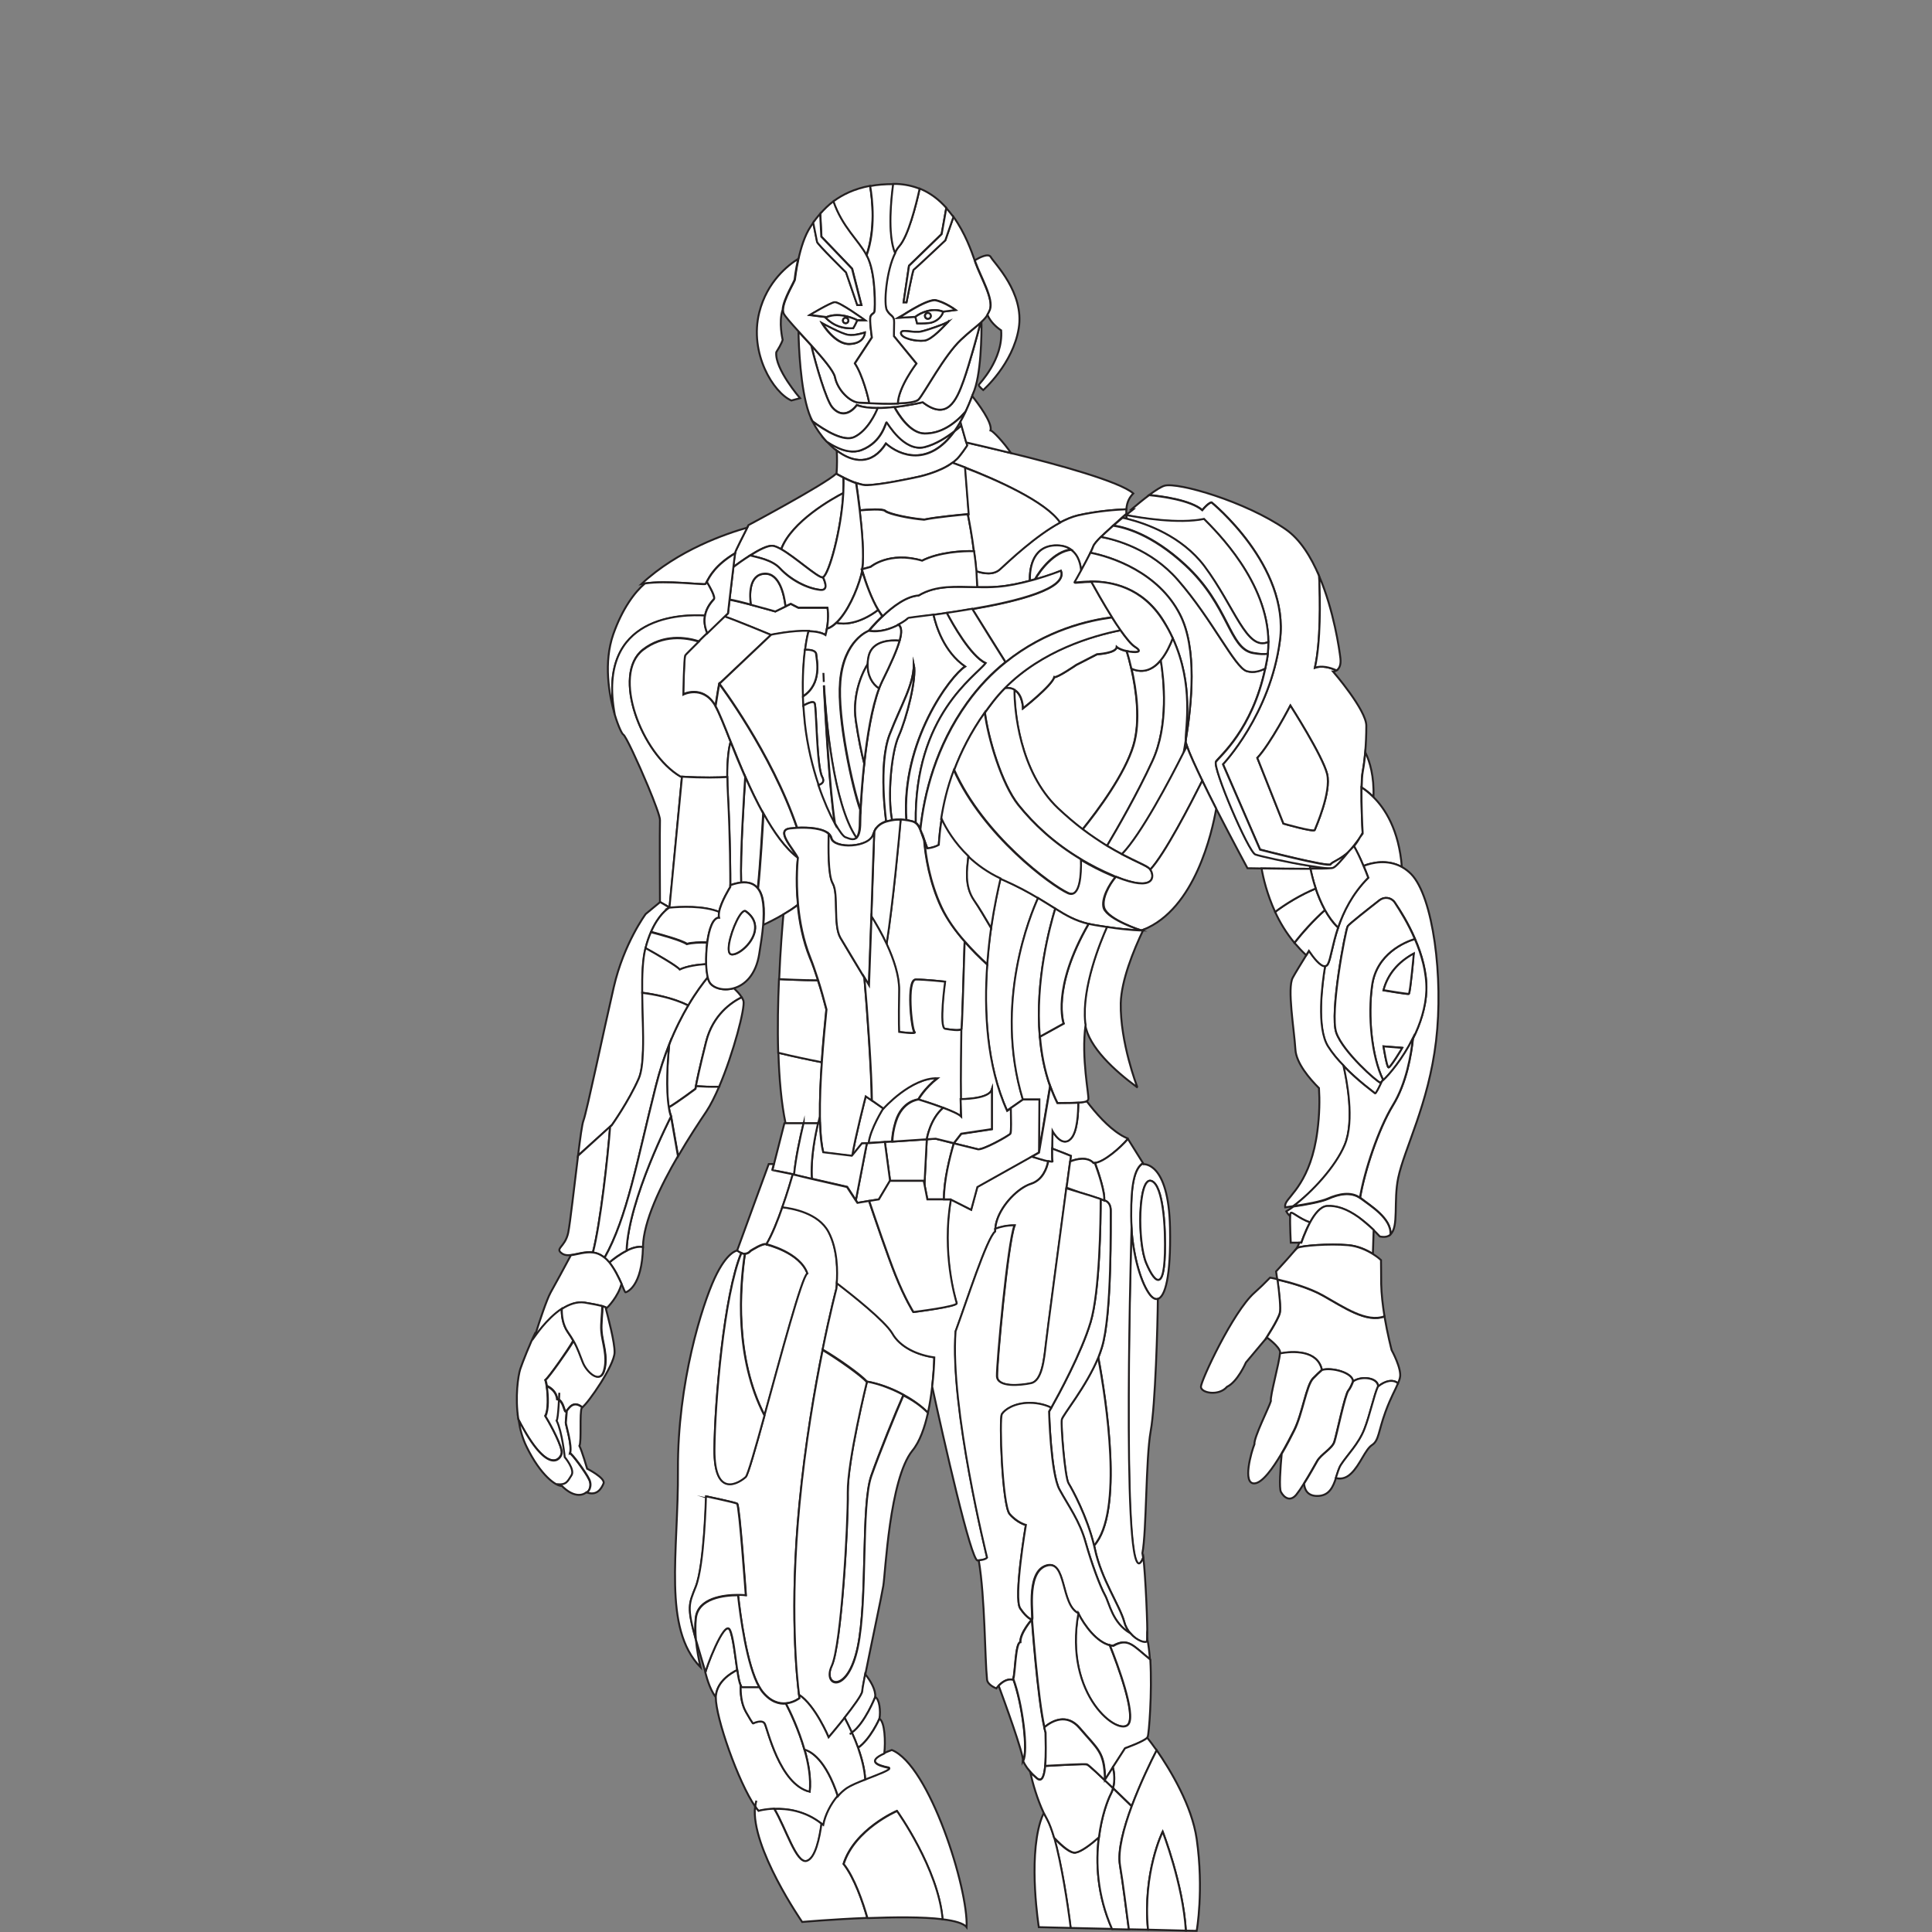 <?xml version="1.0" encoding="utf-8"?>
<!-- Generator: Adobe Illustrator 25.2.0, SVG Export Plug-In . SVG Version: 6.00 Build 0)  -->
<svg version="1.1" baseProfile="tiny" id="Layer_1" xmlns="http://www.w3.org/2000/svg" xmlns:xlink="http://www.w3.org/1999/xlink"
	 x="0px" y="0px" viewBox="0 0 1000 1000" overflow="visible" xml:space="preserve">
<rect x="0" y="0" width="1000" height="1000" fill="#808080" stroke="none"/>
<path fill="#FFFFFF" stroke="#231F20" stroke-miterlimit="10" d="M428,325.5L428,325.5c-0.2,1-0.4,2.1-0.7,3.2c-2-1.3-5.2-1.9-8.8-2
	c-8.7-0.3-19.4,2-19.4,2s-19.1-8-24.1-9.5c1.1-1,1.8-1.7,1.8-1.7s0.3-3,0.8-7.1c2.6,0.5,6.8,1.5,11,2.6c6.4,1.7,12.7,3.5,12.7,3.5
	l5.3-2.6l2.7-1.3l3.9,2h15.1C428.3,314.6,429.2,318.9,428,325.5z"/>
<path fill="#FFFFFF" stroke="#231F20" stroke-miterlimit="10" d="M586.6,255.4c-1.7,1.7-3.3,4.1-3.6,8.2c-5.2,0.2-15.2,0.9-25.2,3.2
	c-2.9,0.7-6,2-9.2,3.7c-7.2-10.9-33.9-22.6-49-28.5c-2.6-1-4.9-1.9-6.7-2.5c0.6-0.4,1.1-0.9,1.7-1.4c2-1.4,5.9-7.5,5.9-7.5l-0.5-1.6
	c4.3,1,12.9,2.9,23.2,5.5C547.2,240.3,579.8,249.3,586.6,255.4z"/>
<path fill="#FFFFFF" stroke="#231F20" stroke-miterlimit="10" d="M583,265.9L583,265.9c-0.3,0.2-0.5,0.5-0.8,0.7
	c-0.6,0.5-1.1,1-1.7,1.5c-1.8,1.6-3.3,3-4.4,4c-0.6,0.5-1.1,1-1.4,1.3c-0.1,0.1-0.2,0.2-0.2,0.2c0,0-0.1,0.1-0.1,0.1c0,0,0,0,0,0
	c-1.6,1.4-3.2,2.9-4.5,4.2c-2.1,2-3.6,3.8-4,4.9c-0.3,0.8-0.9,2-1.5,3.4c-1.3,2.8-3.2,6.3-4.9,9.3c-0.2-3.1-1.3-8.1-5.2-11
	c-2-1.4-4.7-2.3-8.5-2.1c-12.2,0.7-12.9,13.5-12.8,18.2c-5.3,1.4-11.2,2.7-16.8,3.1c-3.6,0.3-7.1,0.3-10.5,0.2
	c0-2.6-0.2-5.4-0.5-8.3c3.8,1.3,9,2.2,12.4-1c4.7-4.4,18.4-17.4,31-24.1c3.2-1.7,6.3-3,9.2-3.7c10-2.3,20-3,25.2-3.2
	C583,264.3,582.9,265,583,265.9z"/>
<path fill="#FFFFFF" stroke="#231F20" stroke-miterlimit="10" d="M554.3,284.4c-8.6,0.9-16.1,10.7-18.6,15.4h0
	c-0.8,0.2-1.7,0.5-2.6,0.7c-0.2-4.7,0.6-17.5,12.8-18.2C549.6,282.1,552.3,283,554.3,284.4z"/>
<path fill="#FFFFFF" stroke="#231F20" stroke-miterlimit="10" d="M575.7,319.5c-11.7,1.4-34.3,6.4-55.2,23.3
	c-3-4.8-13.2-21.1-17.2-27.5c23.2-4,49.4-10.5,45.9-19.8c0,0-5.7,2.3-13.4,4.5c2.5-4.8,10-14.5,18.6-15.4c4,2.8,5,7.9,5.2,11
	c-1.6,2.9-3,5.3-3.3,5.9c-0.3,0.5,3.2-0.3,8.7-0.3C566.8,304.6,571.1,312.3,575.7,319.5z"/>
<path fill="#FFFFFF" stroke="#231F20" stroke-miterlimit="10" d="M690,347.6c0,0,0.9,0,1.8-0.6c-3.5-1.6-7.7-2.6-11.2-1.4
	c3-13.5,2.8-34.2,2.2-47.4c-4.2-9.9-9.8-19-17.3-24.2c-20.9-14.5-55.8-24.5-62.7-22.6c-1.8,0.5-4.7,2.4-8,4.8
	c6.4,0.6,21.5,2.6,27.5,7.8c3.3-4,4.8-4,4.8-4s40.4,32.8,35.4,71.3c-5,38.5-29.5,64.2-29.5,64.2l19.2,44.2c0,0,35.9,9.3,36.6,7.6
	c0.4-1,4.9-2.2,9.6-6.6c0,0,0,0,0,0c0.8-1,1.5-1.9,2.2-2.8c1.3-1.7,2.5-3.2,3.3-4.3c0,0,0,0,0,0c0.5-0.8,0.9-1.7,1.4-2.6
	c-0.2-3-0.7-14.3-0.6-23.1c0.1-3.4,0.2-6.4,0.6-8.4c0.6-3.3,1-6.6,1.3-9.8c0,0,0,0,0,0c0.4-4.7,0.6-9.3,0.6-14
	C707.3,367.6,690,347.6,690,347.6z M680.5,429.6c-0.5,1.2-16.2-3.3-16.2-3.3l-13.5-34c6.9-7.4,17.1-27.1,17.1-27.1
	s16.6,25.9,19,35.4C689.2,410.1,680.9,428.4,680.5,429.6z"/>
<path fill="#FFFFFF" stroke="#231F20" stroke-miterlimit="10" d="M678.2,449.7c-8,0-18.4-0.1-25.3-0.2c-4.3-0.1-7.2-0.1-7.2-0.1
	s-8.1-15-16.2-30.8c-2.5-4.9-5-9.9-7.2-14.5c-3.6-7.5-6.6-14-7.9-17.9c-0.4-1.2-0.7-2.2-0.7-2.8c3.1-19,6.1-47.8-3-65.4
	c-11.2-21.7-35.1-29.7-46.3-31.9c0.7-1.4,1.2-2.5,1.5-3.4c0.4-1.1,2-2.9,4-4.9c7.5,1.4,25.7,6.2,39.7,22.2
	c18,20.6,29.4,45.4,35.7,47.3c3.5,1.1,7.1-0.1,9.6-1.4c-6.7,31.7-23.7,45.5-25.5,48.2c-1.9,2.9,16.9,46.8,20.4,48
	c2.2,0.7,15.9,3.9,28.1,5.9C678,448.5,678.1,449.1,678.2,449.7z"/>
<path fill="#FFFFFF" stroke="#231F20" stroke-miterlimit="10" d="M613.7,383.4c0,0,0-0.1,0-0.1c-0.2-6.6,4.5-28.5-6.7-52.9
	c-1.3-2.9-2.9-5.9-4.7-8.9c-11-17.9-27.4-20.5-37.4-20.5c-5.5,0-9,0.8-8.7,0.3c0.4-0.6,1.7-3,3.3-5.9c1.6-3,3.5-6.5,4.9-9.3
	c11.2,2.2,35.2,10.2,46.3,31.9C619.8,335.6,616.8,364.4,613.7,383.4z"/>
<path fill="#FFFFFF" stroke="#231F20" stroke-miterlimit="10" d="M691.8,347c-3.5-1.6-7.7-2.6-11.2-1.4c3-13.5,2.8-34.2,2.2-47.4
	c7.6,17.8,10.5,38.2,11,42.6C694.2,344.5,693,346.2,691.8,347z"/>
<path fill="#FFFFFF" stroke="#231F20" stroke-miterlimit="10" d="M698.4,440.6c-3.4,4.2-7.1,8.4-8.5,8.8c-0.2,0.1-0.7,0.1-1.4,0.2h0
	c-3.2-0.3-6.8-0.8-10.6-1.4c-12.3-2-25.9-5.1-28.1-5.9c-3.6-1.2-22.3-45.1-20.4-48c1.8-2.7,18.8-16.5,25.5-48.2
	c0.3-1.5,0.6-3,0.9-4.6c0.2-1,0.3-2,0.4-3c0.2-2.1,0.3-4.1,0.3-6.1c-0.2-31.1-27-57.3-33.3-63.6c-13.2,2.7-32.9-0.6-40.2-2
	c0-0.1,0-0.2,0-0.3v0c2.1-1.7,3.6-2.9,3.6-2.9s-0.3,0-0.9,0c3-2.5,6.2-5.2,9.1-7.3c6.4,0.6,21.5,2.6,27.5,7.8c3.3-4,4.8-4,4.8-4
	s40.4,32.8,35.4,71.3c-5,38.5-29.5,64.2-29.5,64.2l19.2,44.2c0,0,35.9,9.3,36.6,7.6C689.2,446.2,693.7,445,698.4,440.6z"/>
<path fill="#FFFFFF" stroke="#231F20" stroke-miterlimit="10" d="M503.2,315.2L503.2,315.2c-4.6,0.8-9,1.5-13.1,2.1
	c-2.5,0.4-4.8,0.7-6.9,1c-7.8,1-13.1,1.7-13.2,1.8c-0.2,0.3-2.1,1.8-4.9,3.3c-3.8,2-9.4,4-15.3,3.1c0,0,2.9-3.6,7.1-7.6
	c5.1-4.9,12.2-10.3,18.6-10.7c9.1-5.5,19.3-4.5,30.3-4.3c3.4,0.1,6.9,0.1,10.5-0.2c5.6-0.4,11.5-1.7,16.8-3.1
	c0.9-0.2,1.8-0.5,2.6-0.7h0c7.7-2.2,13.4-4.5,13.4-4.5C552.6,304.7,526.4,311.2,503.2,315.2z"/>
<path fill="#FFFFFF" stroke="#231F20" stroke-miterlimit="10" d="M680.5,429.6c-0.5,1.2-16.2-3.3-16.2-3.3l-13.5-34
	c6.9-7.4,17.1-27.1,17.1-27.1s16.6,25.9,19,35.4C689.2,410.1,680.9,428.4,680.5,429.6z"/>
<path fill="#FFFFFF" stroke="#231F20" stroke-miterlimit="10" d="M656.5,332.3c-11.3,5-17.2-18-33.3-39.3
	c-11.6-15.4-29.9-21.8-40-24.4c-0.1-0.7-0.2-1.3-0.2-2c7.3,1.4,27,4.7,40.2,2C629.5,275,656.3,301.2,656.5,332.3z"/>
<path fill="#FFFFFF" stroke="#231F20" stroke-miterlimit="10" d="M656.5,332.3c0,2-0.1,4.1-0.3,6.1c-1.7,0.3-4.1,0.2-7.7-0.5
	c-12.3-2.4-12.2-24.5-34.9-45.5c-17.3-16-31.5-19.6-37.3-20.4c1.6-1.4,3.2-2.7,4.7-4c0.7,0.1,1.5,0.3,2.3,0.5
	c10.1,2.5,28.3,9,40,24.4C639.2,314.2,645.2,337.3,656.5,332.3z"/>
<path fill="#FFFFFF" stroke="#231F20" stroke-miterlimit="10" d="M656.2,338.4c-0.1,1-0.2,2-0.4,3c-0.3,1.6-0.6,3.1-0.9,4.6
	c-2.4,1.3-6,2.5-9.6,1.4c-6.2-2-17.7-26.7-35.7-47.3c-14-16-32.2-20.8-39.7-22.2c1.3-1.3,2.9-2.8,4.5-4.2c0,0,0,0,0,0
	c0,0,0.1-0.1,0.1-0.1c0.1-0.1,0.2-0.1,0.2-0.2c0.5-0.4,1-0.8,1.4-1.3c5.8,0.8,20,4.4,37.3,20.4c22.7,21,22.6,43,34.9,45.5
	C652.1,338.7,654.5,338.7,656.2,338.4z"/>
<path fill="#FFFFFF" stroke="#231F20" stroke-miterlimit="10" d="M586.6,385.9c-4.4,14.8-18.2,33.3-26.3,43.4
	c-4.1-3.1-8.3-6.7-12.7-10.8c-20.1-19.2-22.7-51.5-22.6-61.4c4.4,2.5,4.5,9.6,4.5,9.6s14.8-11.6,16.2-16.2
	c1.2,0.6,11.4-6.3,11.4-6.3l10.7-5.5c0,0,10-0.5,10.2-3.8c1.1,0.9,3.1,1.7,5.2,2.2c0.7,2.2,1.5,5.4,2.4,9.1
	C588.1,357.1,590.4,373.2,586.6,385.9z"/>
<path fill="#FFFFFF" stroke="#231F20" stroke-miterlimit="10" d="M596.5,394c-7.8,16.9-18.1,34.7-23.5,43.9
	c-3.9-2.3-8.2-5.2-12.6-8.6c8.1-10,21.8-28.6,26.3-43.4c3.8-12.7,1.5-28.8-1-39.8c6.5,2.8,11.6-0.1,15.2-4.4
	C602.4,351.6,605,375.5,596.5,394z"/>
<path fill="#FFFFFF" stroke="#231F20" stroke-miterlimit="10" d="M613.7,383.3c0,0,0,0.1,0,0.1c-0.4,2.3-0.7,4.4-1.1,6.4
	c-7,13.9-21.9,42.2-31.8,52.4c-2.4-1.2-5-2.7-7.8-4.4c5.4-9.1,15.7-27,23.5-43.9c8.6-18.5,5.9-42.4,4.3-52.3c3-3.6,5-8.1,6.2-11.3
	C618.2,354.8,613.5,376.7,613.7,383.3z"/>
<path fill="#FFFFFF" stroke="#231F20" stroke-miterlimit="10" d="M583.2,337c-2.1-0.5-4.1-1.2-5.2-2.2c-0.2,3.3-10.2,3.8-10.2,3.8
	l-10.7,5.5c0,0-10.2,7-11.4,6.3c-1.4,4.6-16.2,16.2-16.2,16.2s0-7.1-4.5-9.6c-1.3-0.7-2.9-1.1-5-0.8c19.2-19.5,45.5-27.2,60-30
	c2.9,4.1,5.5,7.4,7.5,8.6C592.2,337.7,587.6,338,583.2,337z"/>
<path fill="#FFFFFF" stroke="#231F20" stroke-miterlimit="10" d="M577.6,453.8c-0.5-0.2-1.1-0.4-1.6-0.7c-5.9-2.5-11.3-5.3-16.2-8.2
	c-14.3-8.5-24.8-18.5-32.6-28.2c-8.7-10.9-15.7-34.6-17.4-47.9c1.3-1.8,2.6-3.6,4-5.4c2-2.6,4.1-5,6.3-7.2c2.1-0.3,3.7,0,5,0.8
	c-0.1,9.9,2.4,42.3,22.6,61.4c4.4,4.1,8.6,7.7,12.7,10.8c4.5,3.4,8.8,6.2,12.6,8.6c2.8,1.7,5.4,3.1,7.8,4.4
	c7.8,4.1,13.2,6.1,14.4,7.6c0.1,0.1,0.2,0.2,0.3,0.4C597.7,453.5,597.9,462,577.6,453.8z"/>
<path fill="#FFFFFF" stroke="#231F20" stroke-miterlimit="10" d="M622.3,404.1c-6.1,12.3-19.3,37.8-26.9,46
	c-0.1-0.1-0.2-0.3-0.3-0.4c-1.2-1.5-6.6-3.5-14.4-7.6c10-10.3,24.8-38.5,31.8-52.4c0.7-1.3,1.3-2.5,1.8-3.6
	C615.7,390.1,618.7,396.6,622.3,404.1z"/>
<path fill="#FFFFFF" stroke="#231F20" stroke-miterlimit="10" d="M629.5,418.6c-2.1,12-10.9,51.9-37.7,62.6
	c-0.4,0.2-0.7,0.3-1.1,0.4c0,0-17-5.5-19.1-11.6c-1.6-4.7,2.7-12.5,6-16.2c20.3,8.2,20.1-0.3,17.8-3.7c7.6-8.2,20.7-33.7,26.9-46
	C624.5,408.7,627,413.7,629.5,418.6z"/>
<path fill="#FFFFFF" stroke="#231F20" stroke-miterlimit="10" d="M503.6,203.8c-0.2,0.4-0.3,0.8-0.4,1.2c-1.1,3-2.2,5.6-3.4,8.1v0
	c-6.1,6.8-13,11.3-21.1,11.3c-7.7,0-13.8-10.3-15.7-13.7c7.9-0.9,14.6-2.5,14.6-2.5c12.5,9.6,17.3-0.4,21.2-11.4
	c3.2-9,7.3-24.2,8.7-29.7c0.2-0.2,0.4-0.3,0.5-0.5C508.1,172.6,507.9,194.7,503.6,203.8z"/>
<path fill="#FFFFFF" stroke="#231F20" stroke-miterlimit="10" d="M507.5,167.1c-1.4,5.5-5.6,20.8-8.7,29.7c-3.9,11-8.7,21-21.2,11.4
	c0,0-6.7,1.6-14.6,2.5c-2.8,0.3-5.8,0.5-8.6,0.5c-4.1,0-8-0.4-10.9-1.6c-3.4,4.5-8.4,6.4-12.8,1.1c-3.2-3.8-8.4-21.7-10.8-32
	c5.9,6.6,11.6,13.2,12.3,16.5c1.4,6.8,7.8,13,12.5,13.2c1,0,2.9,0.1,5.2,0.2c4.2,0.2,9.9,0.4,14.8,0.2c5.2-0.2,9.5-0.7,10.8-2.1
	c3-3.4,13.3-22.8,21.8-30.8C501.7,171.8,505,169.3,507.5,167.1z"/>
<path fill="#FFFFFF" stroke="#231F20" stroke-miterlimit="10" d="M454.4,211.2c-1.2,2.8-5.3,11.7-12.1,15c-2.7,1.3-6.3,0.5-10.1-1.1
	c-4.2-1.8-8.5-4.7-11.6-7c0,0,0,0,0,0c-0.8-1.5-1.4-2.9-1.9-4.3c-4.5-12.9-5.3-35.4-5.4-42.2c2.1,2.3,4.3,4.7,6.6,7.2l0,0
	c2.4,10.2,7.7,28.2,10.8,32c4.5,5.3,9.5,3.4,12.8-1.1C446.5,210.8,450.3,211.2,454.4,211.2z"/>
<path fill="#FFFFFF" stroke="#231F20" stroke-miterlimit="10" d="M494,223.2c-13.2,18.4-28.3,12.7-35.5,6.4
	c-7.3,11.5-17.2,9.9-25.5,3.6c-1.8-1.3-3.4-2.9-5-4.6c1.5,1,3.2,2,4.9,2.8c4.2,2,8.8,3.1,12.9,1.6c11.3-4.3,12.6-14.9,13.2-14.4
	c0.6,0.5,9,15.5,19.7,12.8C484.5,229.9,490.1,226.3,494,223.2z"/>
<path fill="#FFFFFF" stroke="#231F20" stroke-miterlimit="10" d="M504.8,135.8c-0.1-0.3-0.2-0.6-0.3-1c-1.6-4.6-4.9-14.1-11-22.6
	l-4.2,12.1c0,0-15.9,15-16.4,15.2c-0.5,0.2-3.7,16.9-3.7,16.9h-1.5l2.8-18.9l16.9-16.4l2.4-13.5c-3.7-4.2-8.3-7.8-13.8-10
	c-1.9,8.6-5.9,24.5-10.6,29.8c-0.8,0.9-1.5,2-2.2,3.3c-4.7,9.2-6.1,26.8-4.3,29.8c2,3.4,3.8,2.4,3.7,6.3c-0.1,3.9-0.1,7-0.1,7
	l11.8,14.3c0,0-9.3,12.1-9.6,20.7c5.2-0.2,9.5-0.7,10.8-2.1c3-3.4,13.3-22.8,21.8-30.8c4.4-4.2,7.8-6.6,10.3-8.9
	c0.2-0.2,0.4-0.3,0.5-0.5c1.2-1.1,2.2-2.2,3-3.5c0.5-0.8,0.9-1.7,1.3-2.6C514.3,154.7,507.7,143.9,504.8,135.8z M490.5,166.8
	c-1.5,1.5-8.1,9.1-12.1,9.5c-4.5,0.5-11.5-1.2-12-3.6c-0.6-3,6.3,0,10.8-1.2C481.2,170.5,488.8,167.7,490.5,166.8
	c0.2-0.2,0.3-0.3,0.3-0.3C490.8,166.6,490.7,166.7,490.5,166.8z M488.2,161.3c-1,3.3-4.3,5.5-7.2,5.8c-2.9,0.4-6.3,0.2-6.3,0.2
	l-0.9-3.4l-8.5,0.5c0.6-0.3,13.3-9.1,18.6-9.1c4.9,0.8,10.7,5.1,10.7,5.1L488.2,161.3z"/>
<path fill="#FFFFFF" stroke="#231F20" stroke-miterlimit="10" d="M449.6,134.1c-0.3-0.7-0.7-1.5-1-2.2c-4.1-7.6-12.6-14.6-17.1-27.8
	c-2.7,2-5,4.3-6.9,6.5l0.6,11.9l15.9,16.6l4.8,18.8h-2.1l-5.8-16.9c0,0-14.9-14.7-15-15.8c-0.1-0.6-1.1-5.4-2-10
	c-0.5,0.8-1,1.5-1.5,2.2c-3,4.5-5,11.1-6.2,16.6c-1.3,5.8-1.8,10.5-1.8,10.5c0.3,0.6-6,10.4-6.2,15.8v0c0,0.7,0.1,1.4,0.3,1.9
	c0.7,1.5,3.8,5,7.7,9.3c2.1,2.3,4.3,4.7,6.6,7.2l0,0c5.9,6.6,11.6,13.2,12.3,16.5c1.4,6.8,7.8,13,12.5,13.2c1,0,2.9,0.1,5.2,0.2
	c-0.2-2.1-3.4-14.7-7.4-20.6c6.2-9.4,8.8-13.4,8.8-13.4s-1.4-9.3-0.7-10.9c0.7-1.7,1.9-1.3,2.1-2.8
	C452.9,159.3,453.4,143.4,449.6,134.1z M439.8,178.1c-7.7,0.4-14.3-10.7-14.3-10.7s10.2,5.6,13.5,6c3.3,0.5,8.6-1.3,8.6-1.3
	S447.6,177.7,439.8,178.1z M443.7,165.7c0,0-1,2.3-2.1,4.2c-5,0.2-9.6-0.9-14.3-5.5c0.2-0.1,0.3-0.2,0.5-0.2l-8.6-1.1
	c0,0,10.5-6.3,12.8-6.6c2.4-0.4,15.7,9.3,15.7,9.3H443.7z"/>
<path fill="#FFFFFF" stroke="#231F20" stroke-miterlimit="10" d="M447.7,165.7h-4c0,0-8.8-4.6-15.9-1.6l-8.6-1.1
	c0,0,10.5-6.3,12.8-6.6C434.4,156.1,447.7,165.7,447.7,165.7z"/>
<path fill="#FFFFFF" stroke="#231F20" stroke-miterlimit="10" d="M445.8,157.9h-2.1l-5.8-16.9c0,0-14.9-14.7-15-15.8
	c-0.1-0.6-1.1-5.4-2-10c1.1-1.5,2.2-3,3.6-4.6l0.6,11.9l15.9,16.6L445.8,157.9z"/>
<path fill="#FFFFFF" stroke="#231F20" stroke-miterlimit="10" d="M448.5,132c-4.1-7.6-12.6-14.6-17.1-27.8c4.7-3.5,10.8-6.5,18.9-8
	h0C451.6,103.3,453.2,118.4,448.5,132z"/>
<path fill="#FFFFFF" stroke="#231F20" stroke-miterlimit="10" d="M474.3,188.2c0,0-9.3,12.1-9.6,20.7c-5,0.2-10.7,0-14.8-0.2
	c-0.2-2.1-3.4-14.7-7.4-20.6c6.2-9.4,8.8-13.4,8.8-13.4s-1.4-9.3-0.7-10.9c0.7-1.7,1.9-1.3,2.1-2.8c0.2-1.5,0.7-17.5-3.1-26.7
	c-0.3-0.7-0.7-1.5-1-2.2c4.7-13.5,3-28.7,1.8-35.8c3.6-0.7,7.6-1,12.1-1c-1,7.4-3,25.8,0.9,35.6c-4.7,9.2-6.1,26.8-4.3,29.8
	c2,3.4,3.8,2.4,3.7,6.3c-0.1,3.9-0.1,7-0.1,7L474.3,188.2z"/>
<path fill="#FFFFFF" stroke="#231F20" stroke-miterlimit="10" d="M476,97.7c-1.9,8.6-5.9,24.5-10.6,29.8c-0.8,0.9-1.5,2-2.2,3.3
	c-3.9-9.8-1.9-28.2-0.9-35.6c0.6,0,1.2,0,1.8,0C468.6,95.4,472.5,96.3,476,97.7z"/>
<path fill="#FFFFFF" stroke="#231F20" stroke-miterlimit="10" d="M493.5,112.3l-4.2,12.1c0,0-15.9,15-16.4,15.2
	c-0.5,0.2-3.7,16.9-3.7,16.9h-1.5l2.8-18.9l16.9-16.4l2.4-13.5C491.1,109.2,492.3,110.7,493.5,112.3z"/>
<path fill="#FFFFFF" stroke="#231F20" stroke-miterlimit="10" d="M494.6,160.5l-6.4,0.8c-5.6-2.2-11.7,0.5-14.4,2.7l-8.5,0.5
	c0.6-0.3,13.3-9.1,18.6-9.1C488.8,156.2,494.6,160.5,494.6,160.5z"/>
<path fill="none" stroke="#231F20" stroke-miterlimit="10" d="M464.7,208.9C464.7,208.9,464.7,208.9,464.7,208.9"/>
<path fill="#FFFFFF" stroke="#231F20" stroke-miterlimit="10" d="M414.1,206.1c0,0,0,0-4.5,1.2c-9.3-4.1-21.9-24.4-16.6-45.6
	c4-16,15-24.5,20.1-27.7c-1.3,5.8-1.8,10.5-1.8,10.5c0.3,0.6-6,10.4-6.2,15.8v0c-2.2,6.4,0,15.6,0,15.6s-0.4,1.8-3.3,6.4
	C400.9,190.9,414.1,206.1,414.1,206.1z"/>
<path fill="#FFFFFF" stroke="#231F20" stroke-miterlimit="10" d="M527.3,169.9c-3,18.5-18.4,32-18.4,32s-2.5-2.1-2.3-2.7
	c0.2-0.5,12.7-13,11.6-28.2c-2.4-1.6-5.6-4.4-7.1-8.1c0.5-0.8,0.9-1.7,1.3-2.6c2-5.7-4.6-16.6-7.5-24.6c-0.1-0.3-0.2-0.6-0.3-1
	c2.7-1.6,7-3.7,8.2-1.7C514.5,136.2,530.3,151.4,527.3,169.9z"/>
<path fill="#FFFFFF" stroke="#231F20" stroke-miterlimit="10" d="M473.8,164l0.9,3.4c0,0,3.4,0.1,6.3-0.2c2.9-0.4,6.2-2.5,7.2-5.8
	C482.6,159.1,476.5,161.9,473.8,164z M480.2,165c-0.9,0-1.5-0.7-1.5-1.5c0-0.9,0.7-1.5,1.5-1.5c0.9,0,1.5,0.7,1.5,1.5
	C481.8,164.4,481.1,165,480.2,165z"/>
<path fill="#FFFFFF" stroke="#231F20" stroke-miterlimit="10" d="M427.8,164.2c-0.2,0.1-0.3,0.2-0.5,0.2c4.6,4.6,9.3,5.7,14.3,5.5
	c1.2-1.9,2.1-4.2,2.1-4.2S434.8,161.1,427.8,164.2z M437.7,167.3c-0.8,0-1.4-0.6-1.4-1.4c0-0.8,0.6-1.4,1.4-1.4
	c0.8,0,1.4,0.6,1.4,1.4C439.1,166.7,438.5,167.3,437.7,167.3z"/>
<path fill="#FFFFFF" stroke="#231F20" stroke-miterlimit="10" d="M481.8,163.5c0,0.9-0.7,1.5-1.5,1.5c-0.9,0-1.5-0.7-1.5-1.5
	c0-0.9,0.7-1.5,1.5-1.5C481.1,162,481.8,162.6,481.8,163.5z"/>
<path fill="#FFFFFF" stroke="#231F20" stroke-miterlimit="10" d="M439.1,165.9c0,0.8-0.6,1.4-1.4,1.4c-0.8,0-1.4-0.6-1.4-1.4
	c0-0.8,0.6-1.4,1.4-1.4C438.5,164.5,439.1,165.2,439.1,165.9z"/>
<path fill="#FFFFFF" stroke="#231F20" stroke-miterlimit="10" d="M447.7,172.1c0,0-0.1,5.6-7.8,5.9c-7.7,0.4-14.3-10.7-14.3-10.7
	s10.2,5.6,13.5,6C442.4,173.9,447.7,172.1,447.7,172.1z"/>
<path fill="#FFFFFF" stroke="#231F20" stroke-miterlimit="10" d="M490.5,166.8c-1.5,1.5-8.1,9.1-12.1,9.5c-4.5,0.5-11.5-1.2-12-3.6
	c-0.6-3,6.3,0,10.8-1.2C481.2,170.5,488.8,167.7,490.5,166.8z"/>
<path fill="#FFFFFF" stroke="#231F20" stroke-miterlimit="10" d="M500.6,230.6c0,0-4,6.1-5.9,7.5c-0.5,0.5-1.1,1-1.7,1.4
	c-6.8,5.1-18.4,7.5-19.1,7.6c0,0-19.2,4.3-26.1,4c-1.5-0.2-3.1-0.6-4.6-1.1c-2.3-0.8-4.7-1.9-6.5-2.8c-2.2-1.1-3.7-2-3.7-2
	c0.3-4.3,0.3-8.5,0.1-12c8.3,6.3,18.2,7.9,25.5-3.6c7.2,6.4,22.3,12.1,35.5-6.4v0c1.5-1.1,2.7-2.2,3.6-3l2.5,8.8L500.6,230.6z"/>
<path fill="#FFFFFF" stroke="#231F20" stroke-miterlimit="10" d="M499.8,213.1c-0.9,1.9-1.8,3.6-2.7,5.2c-1,1.8-2.1,3.4-3.1,4.9v0
	c-3.9,3-9.5,6.7-15.4,8.2c-10.7,2.7-19.1-12.3-19.7-12.8c-0.6-0.5-1.9,10.1-13.2,14.4c-4.1,1.5-8.7,0.5-12.9-1.6
	c-1.7-0.8-3.4-1.8-4.9-2.8l0,0c-3-3.2-5.5-6.9-7.4-10.5c3.1,2.3,7.4,5.2,11.6,7c3.7,1.6,7.4,2.4,10.1,1.1c6.9-3.3,11-12.2,12.1-15
	c2.8,0,5.8-0.2,8.6-0.5c1.8,3.4,8,13.7,15.7,13.7C486.8,224.4,493.7,220,499.8,213.1z"/>
<path fill="#FFFFFF" stroke="#231F20" stroke-miterlimit="10" d="M523.3,234.5c-10.3-2.5-18.9-4.5-23.2-5.5l-2.5-8.8l-0.5-1.9
	c0.9-1.6,1.8-3.3,2.7-5.2v0c1.1-2.5,2.3-5.1,3.4-8.1c2.8,3.5,10.6,13.8,9.5,17.8C513.9,223,519.3,228.7,523.3,234.5z"/>
<path fill="#FFFFFF" stroke="#231F20" stroke-miterlimit="10" d="M436.5,255.2c-5.3,2.7-26.8,14.7-32.2,29.1c-1.8-1-3.3-1.7-4.5-1.8
	c-2.6-0.2-7.2,2.2-11.6,5c-3.3,2.1-6.6,4.5-8.7,6c0.4-3.4,0.7-6.1,0.9-7.2c0-0.3,0.1-0.5,0.1-0.5c0.2-0.8,4.6-9.4,6.2-12.7
	c0.4-0.8,0.7-1.3,0.7-1.3s39.2-20.9,45.4-26.6c0,0,1.5,0.9,3.7,2C436.7,249.8,436.6,252.5,436.5,255.2z"/>
<path fill="#FFFFFF" stroke="#231F20" stroke-miterlimit="10" d="M436.5,255.2c-1,19.2-7.5,42.1-10.5,43.6c-0.1,0.1-0.2,0.1-0.3,0.1
	c-2.8-0.2-14-10.4-21.3-14.6C409.6,269.9,431.2,257.9,436.5,255.2z"/>
<path fill="#FFFFFF" stroke="#231F20" stroke-miterlimit="10" d="M501.5,266.1c0,0-0.2,0-0.4,0c-2.7,0.2-16.6,1.5-22.6,2.8
	c-6.9-0.5-18.3-2.8-20.2-4.5c-1.4-1.2-9.1-0.7-13.2-0.3c-0.7-5.9-1.5-11.1-1.9-14.1c1.6,0.5,3.2,1,4.6,1.1c6.9,0.2,26.1-4,26.1-4
	c0.8-0.1,12.4-2.5,19.1-7.6c1.8,0.7,4,1.5,6.7,2.5L501.5,266.1z"/>
<path fill="#FFFFFF" stroke="#231F20" stroke-miterlimit="10" d="M504.1,285.3c-5.8-0.3-18.2,0.5-26.9,4.9
	c-16.9-5-26.6,3.2-26.6,3.2l-4.3,1.2c0.9-7.5-0.1-20.1-1.4-30.4c4.2-0.4,11.9-0.9,13.2,0.3c1.9,1.7,13.3,4,20.2,4.5
	c6-1.3,20-2.6,22.6-2.8C501.8,270,503.1,277.3,504.1,285.3z"/>
<path fill="#FFFFFF" stroke="#231F20" stroke-miterlimit="10" d="M548.7,270.5c-12.6,6.8-26.3,19.8-31,24.1c-3.4,3.2-8.6,2.3-12.4,1
	c-0.3-3.4-0.7-6.9-1.2-10.3c-1-8-2.4-15.3-3.1-19.1c0.3,0,0.4,0,0.4,0l-1.9-24.1C514.8,247.9,541.5,259.6,548.7,270.5z"/>
<path fill="#FFFFFF" stroke="#231F20" stroke-miterlimit="10" d="M505.8,303.9c-11.1-0.2-21.2-1.1-30.3,4.3
	c-6.4,0.4-13.5,5.8-18.6,10.7c-0.8-0.9-1.5-2-2.3-3.2c-3.4-5.5-6.2-13.3-8.3-20.3v0c0-0.3,0.1-0.5,0.1-0.8l4.3-1.2
	c0,0,9.6-8.2,26.6-3.2c8.7-4.4,21.1-5.1,26.9-4.9c0.5,3.4,0.9,6.9,1.2,10.3C505.5,298.5,505.7,301.3,505.8,303.9z"/>
<path fill="#FFFFFF" stroke="#231F20" stroke-miterlimit="10" d="M424.3,305.3c-6.8-0.9-15-5.2-20.5-11c-4.2-4.5-11.4-5.7-15.5-6.8
	c4.4-2.8,9-5.2,11.6-5c1.2,0.1,2.7,0.8,4.5,1.8c7.3,4.2,18.5,14.4,21.3,14.6c0.1,0,0.2,0,0.3-0.1
	C427.4,301.8,428.7,305.9,424.3,305.3z"/>
<path fill="#FFFFFF" stroke="#231F20" stroke-miterlimit="10" d="M406.6,313.9l-5.3,2.6c0,0-6.3-1.8-12.7-3.5
	c-0.6-4.5-1.2-15.6,7.2-16C403.5,296.7,405.9,308,406.6,313.9z"/>
<path fill="#FFFFFF" stroke="#231F20" stroke-miterlimit="10" d="M446.3,294.6l-0.3,0.1c0.1,0.2,0.2,0.5,0.2,0.7v0
	c-0.1,0.8-0.3,1.5-0.4,2.1c-2.3,8.6-7.2,19.4-12.9,24.8c-1.6,1.5-3.2,2.6-4.9,3.1c1.2-6.6,0.3-10.9,0.3-10.9h-15.1l-3.9-2l-2.7,1.3
	c-0.7-6-3.1-17.2-10.8-16.9c-8.4,0.4-7.8,11.5-7.2,16c-4.2-1.1-8.4-2.2-11-2.6c0.6-5,1.4-11.7,2-16.8c2.1-1.6,5.3-3.9,8.7-6
	c4.1,1.1,11.4,2.3,15.5,6.8c5.5,5.9,13.7,10.2,20.5,11c4.4,0.6,3.1-3.5,1.7-6.5c3.1-1.5,9.5-24.5,10.5-43.6c0.1-2.8,0.2-5.4,0.1-7.9
	c1.8,0.9,4.2,2,6.5,2.8c0.5,3.1,1.2,8.2,1.9,14.1C446.2,274.5,447.3,287.1,446.3,294.6z"/>
<path fill="#FFFFFF" stroke="#231F20" stroke-miterlimit="10" d="M386.8,273.1c-1.7,3.3-6.1,12-6.2,12.7c0,0.1,0,0.2-0.1,0.5
	c-10.2,6.1-13.3,12.1-14.6,14.7c-0.4,0.7-0.6,1.2-0.8,1.3c-1,0.5-20.2-2-31.3-0.3c-0.6,0.1-1.2,0.2-1.8,0.3
	C350.9,284.6,376.2,276.1,386.8,273.1z"/>
<path fill="#FFFFFF" stroke="#231F20" stroke-miterlimit="10" d="M399.1,328.6L372.2,354c0,0-1.1,6-1.9,11.5
	c-0.2-0.4-0.4-0.8-0.6-1.1c-6.4-10-16.1-5.1-16.1-5.1s0.3-19.1,1-20.3c0.3-0.4,3.3-3.4,7-7.1c1.4-1.4,2.9-2.8,4.4-4.3
	c3.5-3.4,6.9-6.7,8.9-8.6C380,320.7,399.1,328.6,399.1,328.6z"/>
<path fill="#FFFFFF" stroke="#231F20" stroke-miterlimit="10" d="M369.5,310.1c-0.8,0.9-3.8,3.9-4.6,8.6
	c-10.9-0.7-56.3-0.7-46.7,51.2c-3.1-10.5-5.8-27.1-0.8-41.5c4.7-13.4,11.2-22,16.4-26.4c11.1-1.7,30.3,0.8,31.3,0.3
	c0.2-0.1,0.4-0.5,0.8-1.3C367.4,303.6,370.4,309,369.5,310.1z"/>
<path fill="#FFFFFF" stroke="#231F20" stroke-miterlimit="10" d="M352.3,401.9c0.2,0,0.5,0,0.7,0l-6.4,67.8l-5-2.8l0,0
	c0,0-0.2-38.3,0-42.4c0.1-1.7-2.7-9.2-6.2-17.6v0c-5.1-12.2-11.6-26.2-12.8-26.7c-0.7-0.4-2.6-4.3-4.4-10.3c0,0,0,0,0-0.1
	c-9.7-51.9,35.8-51.9,46.7-51.2c-0.5,2.5-0.3,5.6,1.2,9c-1.5,1.4-3,2.9-4.4,4.3c-7.1-2.2-18.5-3.7-28.9,4.3
	C316.4,349.1,332.1,390.2,352.3,401.9z"/>
<path fill="#FFFFFF" stroke="#231F20" stroke-miterlimit="10" d="M380.5,286.4c-0.2,1.1-0.5,3.8-0.9,7.2c-0.6,5.1-1.4,11.8-2,16.8
	c-0.5,4.1-0.8,7.1-0.8,7.1s-0.7,0.6-1.8,1.7c-2,1.9-5.4,5.2-8.9,8.6c-1.5-3.5-1.7-6.5-1.2-9c0.8-4.7,3.9-7.7,4.6-8.6
	c1-1.1-2.1-6.5-3.6-9C367.2,298.5,370.3,292.5,380.5,286.4z"/>
<path fill="#FFFFFF" stroke="#231F20" stroke-miterlimit="10" d="M378.2,384c-0.9,3.1-1.8,8.7-1.7,18.2c-4.2,0.2-12.5,0.5-23.5-0.2
	c-0.2,0-0.5,0-0.7,0c-20.2-11.8-35.9-52.9-19.5-65.6c10.4-8,21.8-6.5,28.9-4.3c-3.7,3.7-6.8,6.7-7,7.1c-0.7,1.2-1,20.3-1,20.3
	s9.7-4.9,16.1,5.1c0.2,0.3,0.4,0.7,0.6,1.1C372.3,369.1,375,375.8,378.2,384z"/>
<path fill="#FFFFFF" stroke="#231F20" stroke-miterlimit="10" d="M412.9,444c-6.6-4.9-12.5-13.4-17.9-23c-3.3-6-6.4-12.4-9.2-18.8
	c-2.8-6.4-5.3-12.7-7.6-18.3c-3.2-8.2-5.9-14.9-7.8-18.4c0.8-5.5,1.9-11.5,1.9-11.5s26.8,35.4,40.2,74.5c-1.3,0.1-2.5,0.2-3.6,0.3
	C401.3,429.7,410,438.6,412.9,444z"/>
<path fill="#FFFFFF" stroke="#231F20" stroke-miterlimit="10" d="M395,421c-0.5,8.6-1.5,26.6-2.8,38.8c-1.8-2.3-4.6-3.4-8.6-3
	c-0.5-14.5,1.5-44.9,2.2-54.6C388.6,408.6,391.7,415,395,421z"/>
<path fill="#FFFFFF" stroke="#231F20" stroke-miterlimit="10" d="M413,468.3c-2.4,1.8-4.9,3.5-7.4,4.9h0c-3.9,2.3-7.7,4.2-10.5,5.5
	c0.7-8,0.3-15-2.7-18.8c1.3-12.2,2.3-30.2,2.8-38.8c5.3,9.6,11.3,18.1,17.9,23C412.9,444,411.6,454.5,413,468.3z"/>
<path fill="#FFFFFF" stroke="#231F20" stroke-miterlimit="10" d="M383.6,456.8c-1.6,0.2-3.5,0.6-5.6,1.4c0-4.3,0-24-1.3-46.7
	c-0.2-3.5-0.3-6.6-0.3-9.4c0-9.5,0.9-15.1,1.7-18.2c2.2,5.6,4.8,11.9,7.6,18.3C385.1,411.9,383.1,442.3,383.6,456.8z"/>
<path fill="#FFFFFF" stroke="#231F20" stroke-miterlimit="10" d="M383.9,516.2c-5.2,2.6-14.9,9.1-18.4,23c-3.5,13.9-4.9,20.4-5.3,23
	c-0.2,1-0.3,1.4-0.3,1.4s-8.5,6.4-13.8,9.6c-1.6-9.5-0.6-23.8,0.2-32.6c0,0,0,0,0,0c3.2-8,6.6-14.6,9.8-20.1
	c4-6.7,7.6-11.6,10.2-14.7c0.2,0.9,0.5,1.7,0.8,2.3c1.6,3.2,7.1,5,12.7,3.4C381.3,512.9,382.9,514.5,383.9,516.2z"/>
<path fill="#FFFFFF" stroke="#231F20" stroke-miterlimit="10" d="M372.2,562.5c-4.2,0.2-8.8-0.1-12-0.3c0.5-2.6,1.8-9.1,5.3-23
	c3.5-13.9,13.1-20.4,18.4-23c0.4,0.6,0.7,1.2,0.9,1.8C385.8,521.5,379.6,545.2,372.2,562.5z"/>
<path fill="#FFFFFF" stroke="#231F20" stroke-miterlimit="10" d="M372.2,562.5c-2.2,5-4.4,9.5-6.6,12.8c-3.7,5.5-9.2,13.8-14.6,23.1
	l-3.6-20.5c-0.5-1.4-0.9-3-1.2-4.7c5.3-3.2,13.8-9.6,13.8-9.6s0.1-0.4,0.3-1.4C363.4,562.4,368,562.6,372.2,562.5z"/>
<path fill="#FFFFFF" stroke="#231F20" stroke-miterlimit="10" d="M350.9,598.4L350.9,598.4c-9,15.4-17.8,33.7-18.1,46.8
	c0,0.1,0,0.2,0,0.3c-2.6-0.5-5.6,0.4-8.5,1.9c1-26.9,23-69.5,23-69.5L350.9,598.4z"/>
<path fill="#FFFFFF" stroke="#231F20" stroke-miterlimit="10" d="M332.8,645.5c-0.5,20.6-8.3,23.2-9,23.4c-0.3,0.1-1-1.8-2.1-4.4v0
	c-1.4-3.2-3.5-7.6-6.4-11c2.2-1.8,5.5-4.3,9-6.1C327.2,645.9,330.2,645,332.8,645.5z"/>
<path fill="#FFFFFF" stroke="#231F20" stroke-miterlimit="10" d="M346.6,469.8c0,0-0.1,0-0.2,0.1c-1.1,0.6-5.6,3.8-9.4,12.5
	c-1,2.3-2,5.1-2.8,8.3c0,0,0,0,0,0c-1.5,5.8-1.8,14.1-1.7,23.1c0.1,10.1,0.7,21,0.4,29.8c-0.2,6.2-0.8,11.4-2.2,14.6
	c-5.2,11.9-14,24.2-14,24.2l-0.8,0.7l-16.7,15c1.1-9,2.1-16.4,2.8-18.1c1.7-4.5,10.5-46.6,15.7-69.1c5.2-22.6,16.5-37.8,16.5-37.8
	l7.5-6.2L346.6,469.8z"/>
<path fill="#FFFFFF" stroke="#231F20" stroke-miterlimit="10" d="M315.8,583.1c-1.2,15.8-5,50-8.9,65.1h0c-4.1-0.5-8.2,1-11.5,1.4
	c-1.6,0.2-3,0.1-4.2-0.6c-4.5-2.9,1.2-3.1,2.9-10.9c1-4.9,3.2-24.7,5.1-39.9L315.8,583.1z"/>
<path fill="#FFFFFF" stroke="#231F20" stroke-miterlimit="10" d="M378,458.2c0,0.6,0,0.9,0,0.9s-4.9,7.8-5.8,13
	c-8.4-3.4-20-2.7-25.9-2.2c0.2-0.1,0.2-0.1,0.2-0.1L353,402c11,0.7,19.2,0.4,23.5,0.2c0,2.8,0.1,5.9,0.3,9.4
	C378,434.2,378,453.9,378,458.2z"/>
<path fill="#FFFFFF" stroke="#231F20" stroke-miterlimit="10" d="M372.2,475c-3.1-0.1-5.2,5.8-6.1,12.7c-4-0.1-8,0.1-10.5,0.8
	c-3-2-13.5-4.8-18.6-6.2c3.8-8.7,8.3-11.8,9.4-12.5c5.8-0.5,17.4-1.2,25.9,2.2C372,473.2,372,474.2,372.2,475z"/>
<path fill="#FFFFFF" stroke="#231F20" stroke-miterlimit="10" d="M365.6,499.1c-4.5,0.2-9.8,0.9-13.8,2.8
	c-1.4-1.9-11.8-7.9-17.7-11.1c0,0,0,0,0,0c0.8-3.2,1.8-6,2.8-8.3c5.1,1.3,15.6,4.2,18.6,6.2c2.6-0.7,6.6-0.9,10.5-0.8
	C365.7,491.5,365.5,495.5,365.6,499.1z"/>
<path fill="#FFFFFF" stroke="#231F20" stroke-miterlimit="10" d="M366.4,505.7c-2.5,3.1-6.2,7.9-10.2,14.7c-8.1-4-17.9-5.8-23.8-6.6
	c-0.1-9,0.2-17.3,1.7-23.1c5.9,3.3,16.3,9.3,17.7,11.1c4-1.8,9.3-2.5,13.8-2.8C365.7,501.6,366,504,366.4,505.7z"/>
<path fill="#FFFFFF" stroke="#231F20" stroke-miterlimit="10" d="M356.2,520.4c-3.2,5.5-6.7,12.2-9.8,20.1c0,0,0,0,0,0
	c-2.5,6.4-4.9,13.5-6.9,21.5c-9.8,38.8-14.7,68-26.6,89c-0.3-0.3-0.7-0.6-1.1-0.8c-1.6-1.1-3.2-1.7-4.9-1.9
	c3.9-15,7.7-49.3,8.9-65.1l0.8-0.7c0,0,8.8-12.4,14-24.2c1.4-3.2,2-8.4,2.2-14.6c0.3-8.8-0.3-19.7-0.4-29.8
	C338.3,514.6,348.1,516.4,356.2,520.4z"/>
<path fill="#FFFFFF" stroke="#231F20" stroke-miterlimit="10" d="M392.2,459.8c-1.8-2.3-4.6-3.4-8.6-3c-1.6,0.2-3.5,0.6-5.6,1.4
	c0,0.6,0,0.9,0,0.9s-4.9,7.8-5.8,13c-0.2,1.1-0.2,2.2,0,2.9c-3.1-0.1-5.2,5.8-6.1,12.7c-0.5,3.7-0.7,7.8-0.6,11.4
	c0.1,2.6,0.4,4.9,0.8,6.7c0.2,0.9,0.5,1.7,0.8,2.3c1.6,3.2,7.1,5,12.7,3.4c5.7-1.6,11.5-6.9,13.2-17.9c0.8-5,1.6-10.1,2-14.8v0
	C395.6,470.6,395.3,463.6,392.2,459.8z M378.7,494c-1.5-0.2-1.7-2.5-1.2-5.6c1.2-7.2,6.3-18.4,8.6-16.7c3.7,2.7,4.9,5.8,4.8,8.8
	C390.5,487.7,382.2,494.5,378.7,494z"/>
<path fill="#FFFFFF" stroke="#231F20" stroke-miterlimit="10" d="M390.8,480.5c-0.3,7.2-8.7,14-12.2,13.5c-1.5-0.2-1.7-2.5-1.2-5.6
	c1.2-7.2,6.3-18.4,8.6-16.7C389.7,474.3,391,477.5,390.8,480.5z"/>
<path fill="#FFFFFF" stroke="#231F20" stroke-miterlimit="10" d="M347.3,577.9c0,0-22,42.6-23,69.5c-3.5,1.7-6.8,4.2-9,6.1
	c-0.7-0.9-1.5-1.7-2.4-2.4c11.8-21,16.8-50.2,26.6-89c2-8,4.4-15.1,6.9-21.5c-0.9,8.9-1.8,23.1-0.2,32.6
	C346.4,574.9,346.8,576.5,347.3,577.9z"/>
<path fill="#FFFFFF" stroke="#231F20" stroke-miterlimit="10" d="M321.7,664.5L321.7,664.5c-1.8,6.7-7.1,12.1-7.8,12.7
	c0-0.1,0-0.3-0.6-0.6c-0.3-0.2-0.8-0.3-1.5-0.5c-1.6-0.5-4.4-1.1-9.1-1.8c-4-0.7-8.1,0.9-11.8,3.3c-8,5.2-14.1,14.7-14.4,15.1
	c0-0.1,0.4-1.2,0.9-2.9v0c1.7-5.4,5.5-17,7.6-20.8c2-3.5,7.4-13.5,10.5-19.3c3.3-0.4,7.4-1.9,11.5-1.4h0c1.7,0.2,3.3,0.8,4.9,1.9
	c0.4,0.3,0.7,0.5,1.1,0.8c0.9,0.7,1.6,1.5,2.4,2.4C318.1,656.8,320.2,661.2,321.7,664.5z"/>
<path fill="#FFFFFF" stroke="#231F20" stroke-miterlimit="10" d="M282.2,714.3c0.3,0.7,0.5,1.8,0.7,3c0.8,4.8,1,12.7-0.7,15.5
	c3.2,5.2,8.8,15.9,8.5,19.1c-0.3,3.2-7.1,12.5-22.4-17.2v0c0,0,0,0,0,0c-1.8-11.6-0.1-22.8,1-26.1c1.1-3.3,5-13.2,7.9-19
	c-0.5,1.7-0.9,2.7-0.9,2.9c0.3-0.4,6.4-9.8,14.4-15.1c0,3.1,0.4,8.1,3.2,12.1c1.1,1.6,2,3,2.8,4.4c0,0,0,0,0,0
	C293.9,698.9,284,713,282.2,714.3z"/>
<path fill="#FFFFFF" stroke="#231F20" stroke-miterlimit="10" d="M318.1,700c-0.1,6.7-13.6,26.2-16.7,28.4c-4.6-3.8-6.9,0.4-8,1.7
	c-0.2,0.2-0.4,0.4-0.5,0.4c-0.9,0-1.1-4.6-3.5-6c-0.3-0.2-0.6-0.3-1-0.4c-0.4-3.8-3.3-5.9-5.3-6.8c-0.2-1.2-0.5-2.3-0.7-3
	c1.7-1.4,11.7-15.4,14.6-20.4c2.3,4.2,3.4,7.7,4.9,11.3c2,4.8,8.9,11.4,10.9,4.1c2.1-7.3-1-14.6-1.4-20.3c-0.3-4,0.5-9.2,0.5-12.9
	c0.7,0.2,1.2,0.4,1.5,0.5C314.7,681.8,318.2,694.6,318.1,700z"/>
<path fill="#FFFFFF" stroke="#231F20" stroke-miterlimit="10" d="M303.5,772.4c-2.4,2-7,2.4-12.7-3.3c-3,0.2-11-5.4-18.3-20.4
	c-2.1-4.3-3.4-9.1-4.1-13.8c15.3,29.7,22.1,20.3,22.4,17.2c0.3-3.2-5.3-13.9-8.5-19.1c1.7-2.8,1.5-10.7,0.7-15.5c2,0.9,5,3,5.3,6.8
	c0.4,0.1,0.7,0.2,1,0.4c2.4,1.4,2.6,6,3.5,6c0.1,0,0.3-0.2,0.5-0.4c-0.2,2.9-0.5,5.8-0.5,6.1c-0.1,0.7,3.5,11.8,2.2,15.9
	c0.7-0.2,8.2,9.8,9.9,13.5C306.7,769.4,304.4,772.7,303.5,772.4z"/>
<path fill="#FFFFFF" stroke="#231F20" stroke-miterlimit="10" d="M312.4,767.8c-1.1,2.7-3.5,6.7-8.9,4.6c0.9,0.3,3.3-3,1.5-6.7
	c-1.7-3.7-9.2-13.7-9.9-13.5c1.2-4.1-2.4-15.2-2.2-15.9c0-0.3,0.3-3.2,0.5-6.1c1.1-1.3,3.4-5.5,8-1.7c-0.1,0.1-0.2,0.2-0.3,0.2
	c-1.2,2.6,0,17.4-1.2,19.7c1.3,2.5,4,11.8,4,11.8S313.4,765,312.4,767.8z"/>
<path fill="#FFFFFF" stroke="#231F20" stroke-miterlimit="10" d="M312.6,709.4c-2.1,7.3-9,0.7-10.9-4.1c-1.5-3.6-2.5-7.1-4.9-11.3
	c0,0,0,0,0,0c-0.8-1.4-1.7-2.8-2.8-4.4c-2.8-3.9-3.3-8.9-3.2-12.1c3.7-2.4,7.8-3.9,11.8-3.3c4.7,0.8,7.5,1.4,9.1,1.8
	c0,3.7-0.8,9-0.5,12.9C311.6,694.7,314.7,702,312.6,709.4z"/>
<path fill="none" stroke="#231F20" stroke-miterlimit="10" d="M289.5,720.9c0,0-0.5,13.5-1.4,14.4c2.9,5.9,4.2,18.9,4.2,18.9
	s5.4,6.4,3.5,9.4c-2,3-2.5,5.2-7.7,4.6"/>
<path fill="#FFFFFF" stroke="#231F20" stroke-miterlimit="10" d="M710.9,412.5c-2.4-2.4-4.6-4-6.1-4.9c0.1-3.4,0.2-6.4,0.6-8.4
	c0.6-3.3,1-6.6,1.3-9.8C709,394.2,711.3,401.8,710.9,412.5z"/>
<path fill="#FFFFFF" stroke="#231F20" stroke-miterlimit="10" d="M725.6,448.8c-7.5-4.2-15.6-2.3-19.9-0.6
	c-1.7-4.1-3.5-7.6-4.9-10.2c1.1-1.3,2.1-2.8,3.1-4.6c0,0,0,0,0,0c0.9-1.2,1.4-1.9,1.4-1.9s0-0.3,0-0.8c-0.2-3-0.7-14.3-0.6-23.1
	c1.5,0.9,3.7,2.5,6.1,4.9v0C716.8,418.4,724.1,429.5,725.6,448.8z"/>
<path fill="#FFFFFF" stroke="#231F20" stroke-miterlimit="10" d="M743.3,538.8c-3.9,32.8-16.4,55.6-19.6,70.9
	c-2.5,12,0.4,25.3-4,29.2c0.6-8.3-10.6-14.9-15-18.5c-0.2-0.2-0.5-0.4-0.7-0.5c2.4-14,9.5-35.5,17-47.8c7.1-11.6,9.5-26.4,10.4-34.7
	c3.7-7.4,6.6-16.1,6.9-24.9c0.3-9.2-2.4-18.5-5.9-26.6v0c-3.4-7.9-7.6-14.6-10.5-18.8c-1.8-2.6-5.3-3.1-7.8-1.2
	c-5.9,4.6-15.7,12.3-16.5,13.5c-1.2,1.7-9.5,45.2-5.9,55.2c3.6,10,21.2,25.4,22.7,25.7c0.2,0,0.5-0.2,1-0.6
	c-1.5,3.3-3.2,6.7-3.6,6.3c-0.4-0.4-8.8-6.4-16.3-14.2c-3-3.1-6-6.6-8.2-10.1c-6-9.5-3.1-32-1.5-41.6c0.6,0,1.1-0.4,1.5-1.1
	c1.5-2.6,2.3-10,5.3-18.9c2.7-8.1,7.2-17.5,15.6-25.8c-0.8-2.1-1.6-4.2-2.4-6.1c4.2-1.7,12.4-3.6,19.9,0.6c1.6,0.9,3.2,2.1,4.7,3.6
	C741.8,464.1,747.2,506,743.3,538.8z"/>
<path fill="#FFFFFF" stroke="#231F20" stroke-miterlimit="10" d="M719.7,639c-1.2,1.1-2.9,1.5-5.5,1c-1.1-1.2-2.2-2.3-3.2-3.3
	c-2.7-2.7-5.3-4.8-7.8-6.6c-6.2-4.4-11.6-6.1-16.3-5.8c-3.4,0.2-6.5,4.2-8.8,8.5c-5.5-1.9-9.4-5.7-10-4.9c-0.1,0.2-0.2,0.8-0.3,1.6
	c-0.7-0.6-1.5-1.5-2-2.5c1.2-0.7,2.4-1.6,3.7-2.5c6.3-0.9,14.3-2.4,17.8-3.9c5.7-2.6,11.9-3.8,16.7-0.5c0.2,0.2,0.5,0.3,0.7,0.5
	C709.1,624,720.3,630.7,719.7,639z"/>
<path fill="#FFFFFF" stroke="#231F20" stroke-miterlimit="10" d="M678.1,632.7c-2.8,5.1-4.5,10.5-4.5,10.5h-5.5
	c0,0-0.5-9.8-0.3-13.8c0-0.9,0.1-1.5,0.3-1.6C668.7,627,672.5,630.8,678.1,632.7z"/>
<path fill="#FFFFFF" stroke="#231F20" stroke-miterlimit="10" d="M696.1,592.6c-4.7,11.4-16.9,24.5-26.6,31.7
	c-1.6,0.2-3,0.4-4.3,0.6c-0.1-0.7,0-1.4,0.3-2.1c1.7-4,13.1-11.4,16.4-37.5c1.1-8.5,1.2-15.9,0.8-22.1c-4.8-4.8-11.8-12.9-12.2-20
	c-0.7-10.9-4.3-31.6-1.4-37.1c1.4-2.6,4.4-7.4,7.1-11.8c0.5-0.7,0.9-1.5,1.4-2.2c2.3,3.3,5.9,8.1,8.3,7.9c-1.6,9.5-4.5,32,1.5,41.6
	c2.2,3.5,5.1,7,8.2,10.1C697.1,558.9,701.3,579.9,696.1,592.6z"/>
<path fill="#FFFFFF" stroke="#231F20" stroke-miterlimit="10" d="M692.6,480.1c-3,8.9-3.8,16.2-5.3,18.9c-0.4,0.7-0.9,1-1.5,1.1
	c-2.4,0.2-6-4.5-8.3-7.9c-0.4,0.7-0.9,1.4-1.4,2.2c-2.2-2-4.2-4.2-6.1-6.4c4-5.1,9.9-11.7,15.8-17
	C687.7,474.4,689.9,477.6,692.6,480.1z"/>
<path fill="#FFFFFF" stroke="#231F20" stroke-miterlimit="10" d="M685.8,471c-5.9,5.2-11.8,11.8-15.8,17c-4.3-5.2-7.6-10.7-10-16
	c5.2-4,13.4-9,21-12.1C682.2,463.5,683.8,467.4,685.8,471z"/>
<path fill="#FFFFFF" stroke="#231F20" stroke-miterlimit="10" d="M708.2,454.3c-8.3,8.4-12.8,17.7-15.6,25.8
	c-2.7-2.6-4.9-5.7-6.8-9.1c-2-3.7-3.6-7.6-4.8-11.2c-1.4-4-2.2-7.7-2.8-10.2c4.5,0,8.3,0,10.3-0.2h0c0.7,0,1.1-0.1,1.4-0.2
	c1.4-0.3,5-4.5,8.5-8.8c0,0,0,0,0,0c0.8-0.8,1.6-1.6,2.4-2.5c1.5,2.6,3.2,6.1,4.9,10.2C706.6,450.1,707.4,452.2,708.2,454.3z"/>
<path fill="#FFFFFF" stroke="#231F20" stroke-miterlimit="10" d="M681,459.9c-7.6,3.1-15.8,8.1-21,12.1c-4.2-9.2-6.2-17.7-7-22.5
	c6.8,0.1,17.2,0.2,25.3,0.2C678.8,452.2,679.7,455.8,681,459.9z"/>
<path fill="#FFFFFF" stroke="#231F20" stroke-miterlimit="10" d="M732.3,486c-5.2,1.6-19.8,7.6-22.1,24c-2.3,15.8-0.2,36.9,5.6,48.8
	c0,0.1,0.1,0.3,0.2,0.4c3.2-2.9,10.1-11.1,15.4-21.7c3.7-7.4,6.6-16.1,6.9-24.9C738.5,503.3,735.8,494,732.3,486z M718.7,552.5
	c-0.9-0.2-2.6-10.9-2.6-10.9l9.7,0.7C725.8,542.4,719.6,552.7,718.7,552.5z M729.2,514.5c-0.7,0.2-13.1-1.9-13.1-1.9
	c2.2-8.3,7.5-14.6,15.7-19C731.8,493.5,729.9,514.2,729.2,514.5z"/>
<path fill="#FFFFFF" stroke="#231F20" stroke-miterlimit="10" d="M732.3,486L732.3,486c-5.2,1.6-19.8,7.6-22.1,24
	c-2.3,15.8-0.2,36.9,5.6,48.8c-0.1,0.3-0.3,0.6-0.4,0.9c-0.5,0.4-0.9,0.6-1,0.6c-1.5-0.2-19.1-15.7-22.7-25.7
	c-3.6-10,4.8-53.5,5.9-55.2c0.8-1.2,10.6-8.9,16.5-13.5c2.5-1.9,6-1.4,7.8,1.2C724.7,471.4,728.9,478,732.3,486z"/>
<path fill="#FFFFFF" stroke="#231F20" stroke-miterlimit="10" d="M731.8,493.5c0,0-1.9,20.7-2.6,20.9c-0.7,0.2-13.1-1.9-13.1-1.9
	C718.3,504.3,723.6,498,731.8,493.5z"/>
<path fill="#FFFFFF" stroke="#231F20" stroke-miterlimit="10" d="M725.8,542.4c0,0-6.2,10.3-7.1,10.1c-0.9-0.2-2.6-10.9-2.6-10.9
	L725.8,542.4z"/>
<path fill="#FFFFFF" stroke="#231F20" stroke-miterlimit="10" d="M731.3,537.4c-0.9,8.4-3.3,23.2-10.4,34.7
	c-7.5,12.3-14.6,33.8-17,47.8c-4.7-3.3-11-2-16.7,0.5c-3.4,1.5-11.4,3-17.8,3.9c9.6-7.2,21.8-20.3,26.6-31.7
	c5.3-12.7,1-33.7-0.6-40.9c7.6,7.9,15.9,13.8,16.3,14.2c0.4,0.4,2.1-3.1,3.6-6.3c0.2-0.2,0.4-0.3,0.6-0.5
	C719.1,556.2,726,548,731.3,537.4z"/>
<path fill="#FFFFFF" stroke="#231F20" stroke-miterlimit="10" d="M711,636.6l-0.4,12.4c-3.1-1.9-7.5-4.1-12.7-4.5
	c-9.8-0.9-24.6,0.3-26.2,1.4c-0.3,0.2-0.9,0.8-1.7,1.7c1.3-1.5,2.1-3.1,2.5-4.4h1.1c0,0,1.8-5.4,4.5-10.5c2.3-4.3,5.4-8.3,8.8-8.5
	c4.8-0.3,10.1,1.4,16.3,5.8C705.6,631.8,708.2,634,711,636.6z"/>
<path fill="#FFFFFF" stroke="#231F20" stroke-miterlimit="10" d="M724.6,713.1c-0.2,1-0.6,1.9-1,2.9c-2.4-2.1-6.4-1.5-10.3,1.7v0
	c0.1-4.7-8.8-5.7-13-2.6c-0.1-4.7-11.2-7.5-16.1-6h0c-2.3-10.5-15.2-9.7-21.6-8.5c0-0.3,0-0.6,0-0.8c-0.5-3-6.8-7.5-6.8-7.5l-1,1.2
	c0.4-0.6,6.7-10.2,7.6-13.8c0.6-2.1-0.3-10.5-1.3-17.4c6.4,1.5,16.4,4.2,23.8,8.4c10.7,6,22.4,14.2,31.7,10.7
	c1.6,9.4,3.7,17.4,3.7,17.4S725.7,708.6,724.6,713.1z"/>
<path fill="#FFFFFF" stroke="#231F20" stroke-miterlimit="10" d="M684.2,709c-1.2,1.1-2.9,2.7-4.6,4.4c-3.5,3.6-5.5,18.4-9.8,26.9
	c-1.6,3.1-3.9,7.6-6.5,12.1c-4.5,7.6-9.9,15.2-14,15.4c-6.4,0.4-1.6-16.4,0-20.3c-0.4-3.4,7.5-18.9,8.5-22.3
	c-0.5-2.5,4.4-19.9,4.7-24.7C669,699.3,681.9,698.6,684.2,709z"/>
<path fill="#FFFFFF" stroke="#231F20" stroke-miterlimit="10" d="M662.4,679.6c-1,3.7-7.2,13.2-7.6,13.8c0,0,0,0,0,0l-9.9,11.8
	c0,0-4.3,10-9.8,12.6c-4.3,5-13.5,3.2-13.5,0c0-3.2,16.6-38.8,27.6-48.6c2.8-2.5,5.6-5.2,8.2-7.9c1,0.2,2.3,0.5,3.8,0.8
	C662.2,669.1,663,677.5,662.4,679.6z"/>
<path fill="#FFFFFF" stroke="#231F20" stroke-miterlimit="10" d="M716.6,681.3c-9.3,3.5-21-4.7-31.7-10.7
	c-7.4-4.2-17.4-6.9-23.8-8.4c-0.2-1.5-0.4-2.8-0.6-4.1c4.1-4.4,7.5-8.3,9.4-10.5c0.8-0.9,1.4-1.5,1.7-1.7c1.6-1.1,16.4-2.3,26.2-1.4
	c5.2,0.5,9.6,2.6,12.7,4.5c2.4,1.5,4,2.9,4.3,3.2c0,2.6,0.1,6.5,0.1,12.4C715,669.7,715.7,675.7,716.6,681.3z"/>
<path fill="#FFFFFF" stroke="#231F20" stroke-miterlimit="10" d="M700.3,715c-0.7,1.9-1.6,3.7-2.4,4.7c-1.8,2-6.1,23-7.3,26.6
	c-1.2,3.6-6.9,6.4-8.9,10c-1.3,2.3-4.1,7.3-6.8,11.6v0c-1.4,2.3-2.8,4.3-3.9,5.7c-3.2,3.9-6.4,1.6-8-1.4c-1-1.9-0.3-12.2,0.4-19.7
	c2.6-4.4,4.9-8.9,6.5-12.1c4.3-8.6,6.3-23.4,9.8-26.9c1.7-1.8,3.3-3.3,4.6-4.4h0C689.1,707.6,700.2,710.4,700.3,715z"/>
<path fill="#FFFFFF" stroke="#231F20" stroke-miterlimit="10" d="M713.3,717.7L713.3,717.7c-2,4.3-4.2,14.8-7,22
	c-3,7.7-8.9,13.4-12.1,18.4c-1.2,1.8-1.8,4.3-2.7,6.9c-1.5,4.5-3.4,9.1-9.3,9.3c-5.6,0.2-7-3.5-7.2-6.4v0c2.7-4.3,5.5-9.3,6.8-11.6
	c2-3.6,7.7-6.4,8.9-10c1.2-3.6,5.5-24.6,7.3-26.6c0.8-0.9,1.7-2.8,2.4-4.7C704.5,712,713.3,713,713.3,717.7z"/>
<path fill="#FFFFFF" stroke="#231F20" stroke-miterlimit="10" d="M723.6,716c-1.3,3.3-3.6,6.9-6.5,14.8c-3.7,10.2-3.4,14.8-6.9,17.1
	c-3.6,2.3-6.1,10.2-10.9,14.8c-3.1,3-6.1,2.8-7.9,2.3c0.9-2.6,1.5-5.1,2.7-6.9c3.2-5,9.1-10.7,12.1-18.4c2.8-7.1,5-17.7,7-22
	C717.2,714.4,721.2,713.9,723.6,716z"/>
<path fill="#FFFFFF" stroke="#231F20" stroke-miterlimit="10" d="M469.1,424.5c-1-0.1-1.9-0.2-2.9-0.3c-1.5-0.1-3,0-4.5,0.2
	c-2.4-12.1-0.5-34.9,3.4-43.4c4.2-9.4,9.5-29.9,7.9-37c-0.2,10.8-6.4,20.4-12.5,36.1c-6.1,15.7-1.8,45-1.8,45
	c-2.8,0.9-5,2.6-6.1,5.2c-0.2,0.4-0.3,0.9-0.4,1.3c-1.8,7.3-20.4,7.9-21.8,2.2c-0.2-0.8-0.7-1.6-1.3-2.2c-3.1-2.9-10.5-3.5-16.5-3.2
	c-13.4-39.1-40.2-74.5-40.2-74.5l26.8-25.4c0,0,10.7-2.3,19.4-2c-0.4,1.4-1.2,4.7-1.8,9.7c-0.8,5.8-1.4,13.9-1,24.1
	c0,1.5,0.1,3.1,0.2,4.7c0.2,3,0.4,6.1,0.8,9.3c1.3,11.6,4,22.6,7.1,31.8c2.8,8.2,5.9,15.1,8.5,19.9c2.3,4.2,4.2,6.7,5.3,7.1
	c2.1,0.8,4.3,1.8,5.8,0.3c1-1,1.8-3.3,1.8-7.7c0-1.6,0.1-4,0.2-6.9c0.3-6.1,0.9-14.8,1.9-23.9v0c1.5-13.8,4-28.8,7.7-38.8
	c0.5-1.4,1.1-2.7,1.7-3.9c4.4-8.9,7.5-15.9,8.9-20.8c1.2-4.2,1-6.9-0.6-8.2c2.9-1.5,4.7-3,4.9-3.3c0.1-0.2,5.4-0.8,13.2-1.8
	c1.3,5.9,5.4,19.2,16.4,26.8C492,349.7,466.3,383.7,469.1,424.5z"/>
<path fill="#FFFFFF" stroke="#231F20" stroke-miterlimit="10" d="M454.5,315.7c-10,7.5-17.8,7.5-21.6,6.7c-1.6,1.5-3.2,2.6-4.9,3.1
	h0c-0.2,1-0.4,2.1-0.7,3.2c-2-1.3-5.2-1.9-8.8-2c-0.4,1.4-1.2,4.7-1.8,9.7c2.9-0.1,5.7,0.4,5.8,2.3c0.2,3.1,3.2,15.2-6.9,21.8
	c0,1.5,0.1,3.1,0.2,4.7c2.5-1.3,5.4-2.7,5.9-1c0.9,2.7,1,32.4,3.8,37.8c1.4,2.6,0,3.6-1.9,4.4c2.8,8.2,5.9,15.1,8.5,19.9
	c-2.8-17.5-4.9-55.9-5.7-71.5c1,17,4.7,61.4,16.8,78.9c1-1,1.8-3.3,1.8-7.7c0-1.6,0.1-4,0.2-6.9c-3.9-10.8-12-47.2-10.4-66.3
	c1.8-21.6,14.7-26.2,14.7-26.2s2.9-3.6,7.1-7.6C456,317.9,455.3,316.9,454.5,315.7z M426.2,348.3c0,0.8,0.1,2.4,0.2,4.7
	C426.3,350.7,426.2,349,426.2,348.3z"/>
<path fill="#FFFFFF" stroke="#231F20" stroke-miterlimit="10" d="M454.5,315.7c-10,7.5-17.8,7.5-21.6,6.7
	c5.7-5.4,10.6-16.3,12.9-24.8c0.2-0.6,0.3-1.3,0.4-2.1C448.3,302.3,451.2,310.1,454.5,315.7z"/>
<path fill="#FFFFFF" stroke="#231F20" stroke-miterlimit="10" d="M423.7,406.3c-3.1-9.2-5.8-20.2-7.1-31.8c-0.3-3.3-0.6-6.4-0.8-9.3
	c2.5-1.3,5.4-2.7,5.9-1c0.9,2.7,1,32.4,3.8,37.8C427,404.6,425.6,405.6,423.7,406.3z"/>
<path fill="#FFFFFF" stroke="#231F20" stroke-miterlimit="10" d="M415.6,360.4c-0.3-10.2,0.3-18.3,1-24.1c2.9-0.1,5.7,0.4,5.8,2.3
	C422.7,341.7,425.7,353.8,415.6,360.4z"/>
<path fill="#FFFFFF" stroke="#231F20" stroke-miterlimit="10" d="M465.6,331.6c-4.6-0.3-14.1-0.1-15.9,8c-0.3,1.4-0.5,2.8-0.5,4
	c-1.9,3.1-8.3,14.7-6.2,29.5c1.3,9.3,3,17,4.3,22v0c-1,9.2-1.6,17.8-1.9,23.9c-3.9-10.8-12-47.2-10.4-66.3
	c1.8-21.6,14.7-26.2,14.7-26.2c5.8,1,11.5-1.1,15.3-3.1C466.7,324.6,466.8,327.4,465.6,331.6z"/>
<path fill="#FFFFFF" stroke="#231F20" stroke-miterlimit="10" d="M455,356.3c-3.8,10-6.2,25-7.7,38.8c-1.3-5.1-2.9-12.7-4.3-22
	c-2.1-14.7,4.2-26.4,6.2-29.5C449,349.5,451.5,354,455,356.3z"/>
<path fill="#FFFFFF" stroke="#231F20" stroke-miterlimit="10" d="M465.6,331.6c-1.4,5-4.5,11.9-8.9,20.8c-0.6,1.2-1.1,2.5-1.7,3.9
	c-3.6-2.3-6.1-6.8-5.9-12.7c0-1.3,0.2-2.6,0.5-4C451.5,331.5,461,331.2,465.6,331.6z"/>
<path fill="#FFFFFF" stroke="#231F20" stroke-miterlimit="10" d="M443.3,433.6c-1.5,1.5-3.7,0.5-5.8-0.3c-1-0.4-3-3-5.3-7.1
	c-2.8-17.5-4.9-55.9-5.7-71.5C427.5,371.7,431.2,416,443.3,433.6z"/>
<path fill="#FFFFFF" stroke="#231F20" stroke-miterlimit="10" d="M510.2,343.3c-5.2,6.8-37,27-36.2,82.6c-0.7-0.5-1.5-0.8-2.6-1
	c-0.7-0.2-1.5-0.3-2.2-0.4c-2.8-40.8,22.9-74.8,30.4-79.5c-11-7.6-15.1-21-16.4-26.8c2.1-0.3,4.5-0.6,6.9-1
	C493.1,323,502.4,339.6,510.2,343.3z"/>
<path fill="#FFFFFF" stroke="#231F20" stroke-miterlimit="10" d="M465.1,381.1c-3.8,8.5-5.8,31.3-3.4,43.4c-1,0.2-2.1,0.4-3,0.7
	c0,0-4.2-29.3,1.8-45c6.1-15.7,12.3-25.3,12.5-36.1C474.5,351.1,469.3,371.7,465.1,381.1z"/>
<path fill="none" stroke="#231F20" stroke-miterlimit="10" d="M427.7,522.5c6,23.1,10.9,51.1,13.2,74.1"/>
<path fill="#FFFFFF" stroke="#231F20" stroke-miterlimit="10" d="M529.5,569.1l-6.3,4.4l-2,1.3c-10.7-23.7-12-52-10.3-75.7
	c0.5-6.7,1.2-13.1,2-18.8c1.6-11.4,3.7-20.5,4.9-25.6c0.4,0.2,0.8,0.4,1.2,0.5c7.7,3.5,13.6,6.7,18.4,9.5
	C533.7,472.9,514.4,518.9,529.5,569.1z"/>
<path fill="#FFFFFF" stroke="#231F20" stroke-miterlimit="10" d="M424.4,577.9C424.4,577.9,424.4,577.9,424.4,577.9
	c-0.1,0.2-0.4,1.4-0.9,3.5h-16.9c-2.2-10.5-3.3-23.3-3.7-36.5c7.5,1.8,17.3,3.9,22.5,4.9C424.7,559.3,424.3,569.2,424.4,577.9z"/>
<path fill="#FFFFFF" stroke="#231F20" stroke-miterlimit="10" d="M427.7,522.5c-0.7,7-1.7,16.9-2.4,27.3c-5.2-1-14.9-3-22.5-4.9
	c-0.4-13-0.1-26.3,0.4-38.1c2.4,0.1,12.1,0.6,20.1,0.6C424.9,512,426.3,517.1,427.7,522.5z"/>
<path fill="#FFFFFF" stroke="#231F20" stroke-miterlimit="10" d="M423.4,507.4c-8,0-17.7-0.5-20.1-0.6c0.6-15.2,1.7-27.8,2.2-33.5h0
	c2.5-1.5,5.1-3.1,7.4-4.9c0.8,8.5,2.6,18.2,6.3,27.4C420.7,499.2,422,503.1,423.4,507.4z"/>
<path fill="#FFFFFF" stroke="#231F20" stroke-miterlimit="10" d="M499.3,487.3c-0.5,15.6-1.3,44.4-1.6,45.2c0,0.1-0.1,0.2-0.3,0.3
	c-1.2,0.7-5.4,0.2-8.4-0.3c-3.3-0.6,0-24.4,0-24.4s-10.2-1.1-15.1-1.1c-4.9,0-2.2,25.7-0.7,27.1c1.5,1.4-8,0-8,0s-0.3-4.3,0-21.6
	c0.1-7.4-2.8-16-6.4-23.8c3.5-22,6.5-55.3,7.3-64.5c1,0,2,0.1,2.9,0.3c0.8,0.1,1.5,0.2,2.2,0.4c1.1,0.2,1.9,0.5,2.6,1
	c1,0.7,1.7,1.7,2.4,3.3c0,0,0,0,0,0c0.6,1.4,1.2,3.3,2.1,5.8c0,0,0,0,0,0c0.7,8,2.7,21.5,8.9,34.7C490.3,476,494.6,482,499.3,487.3z
	"/>
<path fill="#FFFFFF" stroke="#231F20" stroke-miterlimit="10" d="M466.2,424.3c-0.8,9.1-3.9,42.5-7.3,64.5
	c-2.5-5.5-5.4-10.5-7.9-14.4v0c0.6-16.1,1.2-33.8,1.5-43.9c1.1-2.6,3.3-4.3,6.1-5.2c1-0.3,2-0.5,3-0.7
	C463.1,424.3,464.7,424.2,466.2,424.3z"/>
<path fill="#FFFFFF" stroke="#231F20" stroke-miterlimit="10" d="M523,586.8c-0.7,1-15,9-17.1,8l-12.2-3c0,0,0,0,0,0l3.8-4.9
	l15.9-2.4v-20.5c-1.3,4.1-10.6,4.9-16.2,5c-0.2-11.8,0.1-29,0.2-36.1c0.2-0.1,0.2-0.2,0.3-0.3c0.3-0.9,1.1-29.6,1.6-45.2
	c3.9,4.5,8,8.5,11.7,11.9c-1.7,23.6-0.4,52,10.3,75.7l2-1.3C523.3,578.6,523.5,586.2,523,586.8z"/>
<path fill="#FFFFFF" stroke="#231F20" stroke-miterlimit="10" d="M485.2,558c-6.8,5.3-9.9,11-9.9,11s-8.3,0.6-11.7,11.3
	c-1.3,4.3-1.8,7.8-1.9,10.5l-3.9,0.3l-8.4,0.5c0.9-7.2,7.6-18,7.6-18S471.6,557.7,485.2,558z"/>
<path fill="#FFFFFF" stroke="#231F20" stroke-miterlimit="10" d="M457.2,573.7c0,0-6.8,10.7-7.6,18l-0.9,0l-2.5,0.2l-5.1,6.3
	c1.5-9.5,7-30.8,7-30.8l3.1,2.1L457.2,573.7z"/>
<path fill="#FFFFFF" stroke="#231F20" stroke-miterlimit="10" d="M520.4,342.7c-7,5.6-13.7,12.5-19.8,21
	c-16.2,22.5-22.2,46.8-24.2,65.4c-0.7-1.6-1.4-2.6-2.4-3.3c-0.8-55.7,31.1-75.8,36.2-82.6c-7.8-3.7-17.1-20.3-20.1-26
	c4.1-0.6,8.5-1.3,13.1-2.1h0C507.2,321.6,517.4,338,520.4,342.7z"/>
<path fill="#FFFFFF" stroke="#231F20" stroke-miterlimit="10" d="M580.1,326.2c-14.5,2.9-40.8,10.5-60,30c-2.2,2.2-4.3,4.6-6.3,7.2
	c-1.4,1.8-2.7,3.6-4,5.4c-7.3,10.3-12.3,20.3-15.8,29.7c-3.5,9.2-5.4,17.8-6.6,25.5c-0.8,4.9-1.2,9.3-1.5,13.4
	c-2.6,1.4-5.9,1.8-5.9,1.8c-0.6-1.5-1-2.9-1.5-4.1c0,0,0,0,0,0c-0.9-2.5-1.5-4.4-2.1-5.8c0,0,0,0,0,0c2-18.6,8.1-42.9,24.2-65.4
	c6.1-8.5,12.9-15.5,19.8-21c20.9-16.9,43.6-21.8,55.2-23.3C577.1,321.8,578.6,324.1,580.1,326.2z"/>
<path fill="#FFFFFF" stroke="#231F20" stroke-miterlimit="10" d="M607,330.4c-1.2,3.1-3.2,7.7-6.2,11.3c-3.6,4.4-8.7,7.3-15.2,4.4
	c-0.9-3.8-1.7-6.9-2.4-9.1c4.5,1,9,0.8,4.3-2.2c-1.9-1.2-4.6-4.5-7.5-8.6c-1.5-2.1-3-4.4-4.4-6.7c-4.5-7.2-8.8-14.9-10.8-18.5
	c10,0,26.3,2.6,37.4,20.5C604.1,324.5,605.7,327.4,607,330.4z"/>
<path fill="#FFFFFF" stroke="#231F20" stroke-miterlimit="10" d="M552.9,462.2c-8.6-3.9-43.8-29.7-59-63.7
	c3.5-9.3,8.5-19.3,15.8-29.7c1.7,13.3,8.7,37,17.4,47.9c7.8,9.7,18.3,19.7,32.6,28.2C559.9,452.2,559.3,465.1,552.9,462.2z"/>
<path fill="#FFFFFF" stroke="#231F20" stroke-miterlimit="10" d="M590.7,481.6c0,0-5.6,0-17.9-1.8c-2-0.3-4.1-0.6-6.4-1
	c-1.1-0.2-2.1-0.4-3.1-0.6c-6.7-1.6-11.5-4.3-17.2-7.9c-2.6-1.6-5.5-3.5-8.9-5.5c-4.8-2.9-10.6-6.1-18.4-9.5
	c-0.4-0.2-0.8-0.3-1.2-0.5c-6.8-3.2-12.2-7.2-16.6-11.4c-7.4-7-11.7-14.5-13.9-19.3c1.2-7.7,3.1-16.3,6.6-25.5
	c15.2,34,50.4,59.8,59,63.7c6.4,2.9,7-10,6.8-17.2c4.9,2.9,10.3,5.7,16.2,8.2c0.6,0.2,1.1,0.5,1.6,0.7c-3.2,3.7-7.6,11.5-6,16.2
	C573.8,476.2,590.7,481.6,590.7,481.6z"/>
<path fill="#FFFFFF" stroke="#231F20" stroke-miterlimit="10" d="M513,480.3c-0.8,5.7-1.5,12.1-2,18.8c-3.7-3.4-7.8-7.4-11.7-11.9
	c-4.7-5.3-9-11.3-11.9-17.5c-6.2-13.2-8.3-26.8-8.9-34.7c0.4,1.2,0.9,2.6,1.5,4.1c0,0,3.3-0.3,5.9-1.8c0.3-4.1,0.7-8.5,1.5-13.4
	c2.2,4.8,6.6,12.3,13.9,19.3c-0.7,6.6-2.1,15.2,2.9,22.6C506.9,470,510,475.2,513,480.3z"/>
<path fill="#FFFFFF" stroke="#231F20" stroke-miterlimit="10" d="M517.9,454.7c-1.2,5.1-3.2,14.2-4.9,25.6c-3-5.1-6.1-10.4-8.9-14.4
	c-5-7.4-3.6-15.9-2.9-22.6C505.6,447.5,511.1,451.5,517.9,454.7z"/>
<path fill="#FFFFFF" stroke="#231F20" stroke-miterlimit="10" d="M588.6,562.5c0,0,0,0.1-0.1,0.2c-11.7-8.6-24.9-20.7-26.8-32.3
	c0,0,0,0,0,0c-0.1-0.4-0.1-0.8-0.2-1.3c-1.8-18.1,8-41.7,11.3-49.3c12.3,1.8,17.9,1.8,17.9,1.8c0.4-0.1,0.8-0.3,1.1-0.4
	c-5.3,11.1-11.4,26.4-11.7,38C579.7,539.5,588.6,562.5,588.6,562.5z"/>
<path fill="#FFFFFF" stroke="#231F20" stroke-miterlimit="10" d="M605.6,635.6c-0.7-34.5-13.8-33-13.8-33l-0.3-0.4
	c-4.5,2.7-6.2,11.5-6.1,27.4c0,2,0.1,3.9,0.2,5.8c0,0,0,0,0,0c1,15.8,5.3,29.3,9.7,34.9c1.3,1.6,2.7,2.4,4,2
	C603,671.2,606.1,661.1,605.6,635.6z M593.4,654c-4.8-10.9-4.3-44.7,2.4-42.8c6.7,1.9,7.1,27.3,7.1,27.3
	C603.8,670,598.1,665,593.4,654z"/>
<path fill="#FFFFFF" stroke="#231F20" stroke-miterlimit="10" d="M583.7,589.6c-3.7,4.4-12.2,11.9-17,12.4c-0.2,0-0.5,0-0.7,0
	c-3.1-3.4-8.9-2.2-12.1-0.8c0.2-1.8,0.4-2.9,0.4-2.9s-6.4-2.6-9.7-3.8c0-4.3,0.2-9.1,0.2-9.1s4.8,8.9,9.5,3.9
	c3.4-3.6,3.8-13.5,3.8-18.7c2.2-0.1,3.5-0.3,4.3-0.7h0c4.7,6.2,11,13.4,17.5,17.4c1.2,0.8,2.5,1.4,3.8,2L583.7,589.6z"/>
<path fill="#FFFFFF" stroke="#231F20" stroke-miterlimit="10" d="M416,581.3c-1.8,7.2-4.2,18.1-4.9,26.6c-0.2,0-0.4-0.1-0.6-0.1
	c-3.8-0.9-10.7-2.1-10.7-2.1l0.8-3.1l5.4-21.2H416z"/>
<path fill="#FFFFFF" stroke="#231F20" stroke-miterlimit="10" d="M493.7,591.8c-2,6.8-5.2,19.2-5.1,29H480l-1.5-7.7l1.2-23.4
	l4.6-0.3L493.7,591.8L493.7,591.8z"/>
<polygon fill="#FFFFFF" stroke="#231F20" stroke-miterlimit="10" points="479.7,589.7 478.5,613.1 478.1,611.2 460.7,611.2 
	458,591.1 461.9,590.9 "/>
<path fill="#FFFFFF" stroke="#231F20" stroke-miterlimit="10" d="M451.2,569.6l-3.1-2.1c0,0-5.5,21.3-7,30.8v0l-0.1,0.1l-14.8-1.8
	c-1-3.7-1.5-9-1.7-15.2c0-1.1-0.1-2.3-0.1-3.4c0,0,0,0,0,0c-0.1-8.7,0.3-18.6,1-28.2c0.7-10.4,1.7-20.2,2.4-27.3
	c-1.4-5.3-2.8-10.4-4.3-15.1c-1.4-4.2-2.7-8.2-4.1-11.7c-3.7-9.2-5.5-18.9-6.3-27.4c-1.3-13.8-0.1-24.3-0.1-24.3
	c-2.8-5.3-11.6-14.3-4.1-15.2c1.1-0.1,2.3-0.2,3.6-0.3c6.1-0.3,13.5,0.2,16.5,3.2c-0.1,6.9-0.4,21.3,2.1,25.6
	c3.2,5.6,0.1,21.5,4,28.2c2.7,4.7,8.8,14.8,12.3,20.5C448.8,522.5,451.1,554.9,451.2,569.6z"/>
<path fill="#FFFFFF" stroke="#231F20" stroke-miterlimit="10" d="M452.5,430.4c-0.4,10.2-1,27.8-1.5,43.9v0
	c-0.7,18.9-1.3,35.6-1.3,35.6s-1-1.6-2.4-4c-3.4-5.7-9.5-15.8-12.3-20.5c-3.9-6.7-0.8-22.6-4-28.2c-2.5-4.3-2.2-18.6-2.1-25.6
	c0.6,0.6,1.1,1.3,1.3,2.2c1.4,5.7,20,5.1,21.8-2.2C452.2,431.2,452.3,430.8,452.5,430.4z"/>
<path fill="#FFFFFF" stroke="#231F20" stroke-miterlimit="10" d="M497.5,577.9c-1.3-1.2-5.2-2.9-9.3-4.5c-6.1-2.3-12.8-4.3-12.8-4.3
	s3.1-5.7,9.9-11c-13.7-0.4-28,15.7-28,15.7l-6-4.2c-0.1-14.6-2.4-47-3.9-63.7c1.5,2.4,2.4,4,2.4,4s0.6-16.7,1.3-35.6
	c2.4,3.9,5.3,8.9,7.9,14.4c3.6,7.8,6.5,16.4,6.4,23.8c-0.3,17.4,0,21.6,0,21.6s9.6,1.4,8,0c-1.5-1.4-4.2-27.1,0.7-27.1
	c4.9,0,15.1,1.1,15.1,1.1s-3.3,23.8,0,24.4c3,0.5,7.2,1.1,8.4,0.3c-0.1,7.1-0.4,24.3-0.2,36.1C497.2,572.6,497.3,575.8,497.5,577.9z
	"/>
<path fill="#FFFFFF" stroke="#231F20" stroke-miterlimit="10" d="M538.2,536.6c0.7,8.6,2.4,17.3,5.3,25.6v0l-5.8,34.3l0.2-27.4h-8.5
	c-15.2-50.2,4.2-96.2,7.9-104.3c3.4,2,6.2,3.9,8.9,5.5C543.4,479.5,535.8,507.7,538.2,536.6z"/>
<path fill="#FFFFFF" stroke="#231F20" stroke-miterlimit="10" d="M563.3,569.1c-0.2,0.4-0.5,0.7-0.9,0.9h0c-0.8,0.4-2.2,0.6-4.3,0.7
	c-2.4,0.2-5.9,0.2-10.8,0.2c-1.4-2.8-2.6-5.8-3.7-8.7v0c-3-8.3-4.6-17-5.3-25.6l12.3-6.8c0,0-6.5-18,12.9-51.6c1,0.2,2,0.4,3.1,0.6
	c2.3,0.4,4.4,0.7,6.4,1c-3.4,7.6-13.1,31.2-11.3,49.3c0,0.4,0.1,0.8,0.2,1.3c0,0,0,0,0,0C559.5,547.5,563.9,567.6,563.3,569.1z"/>
<path fill="#FFFFFF" stroke="#231F20" stroke-miterlimit="10" d="M550.5,529.8l-12.3,6.8c-2.5-28.9,5.2-57.1,8-66.3
	c5.7,3.6,10.5,6.3,17.2,7.9C544,511.9,550.5,529.8,550.5,529.8z"/>
<path fill="#FFFFFF" stroke="#231F20" stroke-miterlimit="10" d="M418,659.3c-2.8,1.4-13.8,42.9-22.2,73.4
	c-15.6-29.9-12.8-66.4-10.2-83.7c1.9-0.1,2.9-1.5,2.9-1.5s6.9-4.5,8.3-3.3C396.7,644.2,414.1,648.2,418,659.3z"/>
<path fill="#FFFFFF" stroke="#231F20" stroke-miterlimit="10" d="M410.4,607.8c-0.8,2.8-2.8,9.7-5.4,17c-2.4,6.9-5.4,14.3-8.3,19.3
	c-1.4-1.2-8.3,3.3-8.3,3.3s-1,1.4-2.9,1.5c-0.5,0-1.1,0-1.8-0.3c-0.7-0.2-1.4-0.6-2.2-1.2c2.4-6.7,16.4-44.9,16.4-44.9h2.6l-0.8,3.1
	C399.7,605.7,406.7,607,410.4,607.8z"/>
<path fill="#FFFFFF" stroke="#231F20" stroke-miterlimit="10" d="M433.2,664.1c-0.1,2-0.3,3.1-0.3,3.1s-3.2,12-7.1,31.4
	c-4.1,20.2-8.9,48.5-12,79.8c-5.2,53.9-1.3,90.4-0.2,98.7c0.1,1.2,0.2,1.8,0.2,1.8s-2.9,2.4-7,2.7c-3.5,0.3-8-0.8-12.2-6.1
	c-0.5-0.7-1.1-1.5-1.6-2.4c-6.5-11.2-9.9-37.5-11-47.7c2.5,0,4.1,0.2,4.1,0.2s-3.3-46.6-4.5-47.3c-1.2-0.7-16.1-3.8-16.1-3.8
	c0.1,0-0.8,35.4-5.3,46.8c-3.6,9-4.6,10.5,0,27.2c0.5,5.5,1.5,10.7,2.4,14.5c-19.8-20.5-11.4-59-11.7-102.3
	c-0.2-45.2,12.6-85.3,19-99.1c6.4-13.8,11.6-14.3,11.6-14.3c0.8,0.6,1.6,1,2.2,1.2c-9,21.5-13.7,77.4-13.9,101.5
	c-0.2,26,13.1,17.1,16.2,14.3c1.1-1,5-14.7,9.7-31.8c8.4-30.5,19.4-72,22.2-73.4c-3.9-11-21.2-15.1-21.2-15.1c3-5,5.9-12.4,8.3-19.3
	c5.4,0.6,18.7,2.9,23.9,12.7C433.8,646.7,433.6,658.6,433.2,664.1z"/>
<path fill="#FFFFFF" stroke="#231F20" stroke-miterlimit="10" d="M483.6,702.5c-0.1,3.7-0.4,9.1-1.1,15.1c-0.5,4.4-1.2,9.1-2.2,13.6
	c-3.3-3.4-7.8-6.6-12.7-9.3c-6-3.3-12.8-5.8-18.9-6.8c-2.8-3.4-15.3-12.2-22.9-16.6c3.9-19.4,7.1-31.4,7.1-31.4s0.2-1.2,0.3-3.1
	c8,6.1,24.8,19.5,28.7,25.9C465.8,697.2,474.9,701.4,483.6,702.5z"/>
<path fill="#FFFFFF" stroke="#231F20" stroke-miterlimit="10" d="M467.6,722c-4,8.9-12.4,29.7-16.6,41.7c-5.4,15.5-1.8,63.7-7,88.6
	s-18.5,20.4-13.5,9.7c5-10.7,8.6-73.4,8.3-89.7c-0.2-16.2,9.9-57.2,9.9-57.2C454.8,716.2,461.5,718.7,467.6,722z"/>
<path fill="#FFFFFF" stroke="#231F20" stroke-miterlimit="10" d="M480.3,731.3c-1.7,7.6-4.2,14.9-8.1,19.6
	c-11.8,14.7-13.9,63.2-15,69.9c-0.8,5-6.5,31.6-9.3,45.8v0c-0.9,4.7-1.5,8-1.5,8.8c0,1.7-4.7,8-9.2,13.8c-4.2,5.3-8.3,10.1-8.3,10.1
	s-6.9-16.5-15.3-22c-1.1-8.3-5-44.9,0.2-98.7c3-31.4,7.9-59.6,12-79.8c7.6,4.5,20.1,13.3,22.9,16.6c0,0-10.1,40.9-9.9,57.2
	c0.2,16.3-3.3,79-8.3,89.7c-5,10.7,8.3,15.2,13.5-9.7s1.6-73.2,7-88.6c4.2-11.9,12.7-32.8,16.6-41.7
	C472.5,724.7,477,727.9,480.3,731.3z"/>
<path fill="#FFFFFF" stroke="#231F20" stroke-miterlimit="10" d="M395.7,732.7c-4.7,17.1-8.6,30.7-9.7,31.8
	c-3.1,2.8-16.4,11.8-16.2-14.3c0.2-24,4.9-80,13.9-101.5c0.7,0.2,1.3,0.3,1.8,0.3C382.9,666.3,380.1,702.8,395.7,732.7z"/>
<path fill="#FFFFFF" stroke="#231F20" stroke-miterlimit="10" d="M381.6,864.4c-3.5,1.7-10.1,5.9-11,12.9c0,0.3-0.1,0.7-0.1,1.2
	c-3.6-4.8-5.1-11.9-5.4-12.8c-0.3-0.9,9.7-27.8,12.6-22.1C379.4,847,380.5,857,381.6,864.4z"/>
<path fill="#FFFFFF" stroke="#231F20" stroke-miterlimit="10" d="M386,825.7c0,0-1.6-0.2-4.1-0.2c-7,0-20.7,1.5-21.8,12
	c-0.4,3.6-0.3,7.4,0,11c-4.6-16.7-3.6-18.2,0-27.2c4.5-11.4,5.3-46.8,5.3-46.8c0,0,14.9,3.1,16.1,3.8
	C382.7,779.2,386,825.7,386,825.7z"/>
<path fill="#FFFFFF" stroke="#231F20" stroke-miterlimit="10" d="M393,873.3h-8.8c-0.3,0-0.5-0.3-0.8-0.8c-0.7-1.4-1.2-4.4-1.8-8
	c-1.1-7.5-2.1-17.5-3.8-20.9c-2.9-5.7-12.9,21.2-12.6,22.1c-2.1-7-3.7-12.5-5-17c-0.3-3.7-0.4-7.5,0-11c1.1-10.6,14.8-12,21.8-12
	C383.1,835.8,386.5,862.1,393,873.3z"/>
<path fill="#FFFFFF" stroke="#231F20" stroke-miterlimit="10" d="M433.7,929.7c-3.6,4.2-6.5,9.8-7.5,15.1c-0.3-0.2-0.6-0.5-0.9-0.7
	c-8.5-6.8-18-8-24.5-7.8c-4.9,0.2-8.1,1.1-8.1,1.1c-0.6-0.7-1.2-1.4-1.8-2.3c-8.8-12.7-20.5-46.2-20.4-56.6c0-0.4,0-0.8,0.1-1.2
	c0.9-7,7.5-11.2,11-12.9c0.5,3.6,1.1,6.7,1.8,8c-0.2,3.4,0.1,9,2.7,13.6c4,7.1,3.8,5.9,3.8,5.9s4.5-2.2,5.9,0.1
	c1.4,2.3,7.6,31.5,23.3,35.3c0.7-6.8-0.6-14.6-2.7-21.9C419.7,906.5,427.4,910.6,433.7,929.7z"/>
<path fill="#FFFFFF" stroke="#231F20" stroke-miterlimit="10" d="M425.3,944c-0.9,7.2-3.1,18-7.7,19.3c-5.4,1.5-10.8-17-16.8-27
	C407.3,936,416.8,937.2,425.3,944z"/>
<path fill="#FFFFFF" stroke="#231F20" stroke-miterlimit="10" d="M500.3,997.5c-1.5-2-6.1-3.3-12.5-4.1
	c-2.1-26.1-23.6-56.1-23.6-56.1s-21.9,9.4-27.6,27.4c5.6,7.2,10,19.7,12.3,28c-18,0.7-33.7,2.1-33.7,2.1s-26.7-38.5-24.4-59.8
	c0.6,0.9,1.2,1.7,1.8,2.3c0,0,3.2-1,8.1-1.1c6,10,11.4,28.5,16.8,27c4.6-1.3,6.7-12.1,7.7-19.3c0.3,0.2,0.6,0.5,0.9,0.7
	c1-5.3,3.9-10.9,7.5-15.1c1.4-1.7,3-3.1,4.6-4.2c2-1.4,5.7-2.9,9.5-4.4c6.7-2.7,13.6-5.1,12.4-6c-6.6-1.3-11.4-3.5-2.5-7.5
	c1.1-0.5,2.4-1,4-1.6C481.1,913.6,501.3,977.8,500.3,997.5z"/>
<path fill="none" stroke="#231F20" stroke-miterlimit="10" d="M391.5,932c-0.3,1-0.5,2.1-0.6,3.2"/>
<path fill="#FFFFFF" stroke="#231F20" stroke-miterlimit="10" d="M487.9,993.4c-10.3-1.3-25.3-1.1-38.9-0.6
	c-2.4-8.3-6.7-20.9-12.3-28c5.7-18,27.6-27.4,27.6-27.4S485.7,967.3,487.9,993.4z"/>
<path fill="#FFFFFF" stroke="#231F20" stroke-miterlimit="10" d="M419.1,927.4c-15.7-3.8-21.9-33-23.3-35.3
	c-1.4-2.3-5.9-0.1-5.9-0.1s0.2,1.2-3.8-5.9c-2.6-4.6-2.8-10.2-2.7-13.6c0.2,0.5,0.5,0.8,0.8,0.8h8.8c0.5,0.9,1.1,1.7,1.6,2.4
	c4.3,5.3,8.7,6.4,12.2,6.1c2,4,6.6,13.4,9.6,23.9C418.5,912.8,419.8,920.6,419.1,927.4z"/>
<path fill="#FFFFFF" stroke="#231F20" stroke-miterlimit="10" d="M453,878.5c0,0-5.4,13.7-12.1,18.4c-1.4-3.2-2.8-5.9-3.8-7.8
	c4.5-5.7,9.2-12.1,9.2-13.8c0-0.8,0.6-4.1,1.5-8.8C450.5,869.9,453.4,874.6,453,878.5z"/>
<path fill="#FFFFFF" stroke="#231F20" stroke-miterlimit="10" d="M455.2,889.6c0,0-4.6,10.6-11.1,15.1c-1-2.8-2.1-5.5-3.2-7.9
	c6.7-4.7,12.1-18.4,12.1-18.4C455.2,879.4,455.9,885.6,455.2,889.6z"/>
<path fill="#FFFFFF" stroke="#231F20" stroke-miterlimit="10" d="M447.8,921.1c-0.2-5.1-1.7-11-3.7-16.4
	c6.5-4.5,11.1-15.1,11.1-15.1c2.8,1.7,3.2,11.8,2.5,18c-8.9,4-4,6.2,2.5,7.5C461.4,916,454.4,918.5,447.8,921.1z"/>
<path fill="#FFFFFF" stroke="#231F20" stroke-miterlimit="10" d="M447.8,921.1c-3.8,1.5-7.4,3-9.5,4.4c-1.6,1.1-3.2,2.5-4.6,4.2
	c-6.3-19.1-14-23.2-17.3-24.1c-3-10.5-7.5-19.9-9.6-23.9c4.1-0.4,7-2.7,7-2.7s-0.1-0.6-0.2-1.8c8.4,5.5,15.3,22,15.3,22
	s4.1-4.8,8.3-10.1c1,2,2.4,4.7,3.8,7.8c1.1,2.4,2.2,5.1,3.2,7.9C446,910.1,447.6,916,447.8,921.1z"/>
<polygon fill="#FFFFFF" stroke="#231F20" stroke-miterlimit="10" points="460.7,611.2 454.9,620.8 449.9,621.6 443.9,622.6 
	443,621.2 448.7,591.7 449.6,591.7 458,591.1 "/>
<path fill="#FFFFFF" stroke="#231F20" stroke-miterlimit="10" d="M448.7,591.7l-5.7,29.5l-4.5-6.9c0,0-10.6-2.4-18.3-4.2
	c-0.7-10.9,1.8-23.1,3.2-28.9h1c0.2,6.2,0.7,11.5,1.7,15.2l14.8,1.8l0.1-0.1v0l5.1-6.3L448.7,591.7z"/>
<path fill="#FFFFFF" stroke="#231F20" stroke-miterlimit="10" d="M420.2,610.2c-3.9-0.9-7.1-1.7-7.9-1.9c-0.3-0.1-0.8-0.2-1.3-0.3
	c0.8-8.5,3.2-19.4,4.9-26.6h7.5C422.1,587.1,419.5,599.3,420.2,610.2z"/>
<path fill="#FFFFFF" stroke="#231F20" stroke-miterlimit="10" d="M542.6,601c-0.8,3.7-2.9,9.7-8.8,11.7c-1.3,0.4-2.6,1.1-3.9,1.8
	c-7.3,4.4-14.4,13.9-14.7,21.6v0c0,0.5,0,0.9,0,1.4c-4.3,3.2-15,36.7-20,50.3c-0.2,0.4-0.3,0.9-0.5,1.3
	c-3,39.4,16.3,117.2,16.3,117.2s-0.6,1.1-4.3,1.4c-0.2,0-0.4,0-0.7,0c-3.4,0.2-17.7-63.3-23.5-90c0.7-6,1-11.4,1.1-15.1
	c-8.7-1.2-17.8-5.3-21.8-12.5c-3.9-6.5-20.7-19.8-28.7-25.9c0.4-5.5,0.6-17.4-4.3-26.6c-5.2-9.7-18.5-12.1-23.9-12.7
	c2.6-7.4,4.6-14.2,5.4-17c0.2,0.1,0.4,0.1,0.6,0.1c0.5,0.1,1,0.2,1.3,0.3c0.8,0.2,4,1,7.9,1.9c7.8,1.8,18.3,4.2,18.3,4.2l4.5,6.9
	l0.9,1.3l6-1c2.8,8.3,9.7,28.6,13.6,38.3c5,12.4,9.3,19.2,9.3,19.2s23-2.9,22.4-4.6c-0.6-1.7-8-26-3-53.7l10.5,5.3l3.2-11.8
	l28.2-15.8C536.4,599.3,540.2,600.5,542.6,601z"/>
<path fill="#FFFFFF" stroke="#231F20" stroke-miterlimit="10" d="M593.4,654c-4.8-10.9-4.3-44.7,2.4-42.8c6.7,1.9,7.1,27.3,7.1,27.3
	C603.8,670,598.1,665,593.4,654z"/>
<path fill="#FFFFFF" stroke="#231F20" stroke-miterlimit="10" d="M595.6,740.7c-2.6,14.5-2.1,51.8-4.3,63.2c0.1,0.6,0.2,1.4,0.4,2.4
	v0c-11.5,28.7-6.7-150.1-6.1-170.9c1,15.8,5.3,29.3,9.7,34.9c1.3,1.6,2.7,2.4,4,2C599.2,685.5,598,727.7,595.6,740.7z"/>
<path fill="#FFFFFF" stroke="#231F20" stroke-miterlimit="10" d="M593.8,848.2C593.8,848.2,593.8,848.2,593.8,848.2
	c0,0.7-0.1,1.1-0.1,1.3c-0.5,1.4-5.2,0-8.6-4c0,0,0,0,0,0c-1.4-1.6-2.6-3.6-3.2-6c-2.4-8.6-11.9-22.1-15.2-37.8
	c-0.1-0.6-0.2-1.1-0.4-1.7c15.4-17.1,6.2-75.8,2.2-97.4c0.7-1.7,1.3-3.4,1.8-5.1c5.3-16.9,4.5-65.3,4.6-70.5
	c0.1-5.2-3.4-5.7-3.4-5.7c0.6-4-3.1-14.9-4.7-19.4c4.7-0.5,13.3-8,17-12.4l7.8,12.5c-4.5,2.7-6.2,11.5-6.1,27.4c0,2,0.1,3.9,0.2,5.8
	c0,0,0,0,0,0c-0.6,20.8-5.3,199.6,6.1,170.9C592.9,815.8,594.1,842,593.8,848.2z"/>
<path fill="#FFFFFF" stroke="#231F20" stroke-miterlimit="10" d="M566.2,800c-3.5-15.1-11.3-29.3-13.2-32.2c-1.9-3-4-30.5-3.5-33.1
	c0.5-2.3,12.6-16.8,18.9-32.1C572.5,724.2,581.7,782.9,566.2,800z"/>
<path fill="#FFFFFF" stroke="#231F20" stroke-miterlimit="10" d="M585.1,845.5c-9.4-5.4-10.9-15.5-13.2-19.8
	c-2.6-4.8-6.9-16.4-10-27.3c-3.1-11-9-19-13.5-27.3c-4.5-8.3-5.4-40.4-5.4-40.4s0.4-0.7,1.1-2c3.7-6.6,15.6-28.4,20.4-44.4
	c4.7-15.8,5.2-52,5.2-63.7c0.8,0.3,1.4,0.5,1.8,0.7c0,0,3.6,0.5,3.4,5.7c-0.1,5.2,0.7,53.6-4.6,70.5c-0.5,1.7-1.2,3.4-1.8,5.1
	c-6.3,15.2-18.4,29.7-18.9,32.1c-0.6,2.6,1.6,30.1,3.5,33.1c1.8,2.9,9.6,17.2,13.2,32.2c0.1,0.6,0.3,1.1,0.4,1.7
	c3.3,15.7,12.8,29.2,15.2,37.8C582.5,841.9,583.7,843.9,585.1,845.5z"/>
<path fill="#FFFFFF" stroke="#231F20" stroke-miterlimit="10" d="M495.2,674.5c0.6,1.8-22.4,4.6-22.4,4.6s-4.4-6.9-9.3-19.2
	c-3.9-9.7-10.8-30-13.6-38.3l5-0.8l5.7-9.6h17.5l0.4,1.9l1.5,7.7h12.1l0.1,0.1C487.3,648.5,494.7,672.8,495.2,674.5z"/>
<path fill="#FFFFFF" stroke="#231F20" stroke-miterlimit="10" d="M538,569.1l-0.2,27.4l-3.7,2.1l-28.2,15.8l-3.2,11.8l-10.5-5.3
	l-0.1-0.1h-3.5c-0.1-9.8,3.1-22.2,5.1-29l12.2,3c2.1,1.1,16.4-7,17.1-8c0.5-0.6,0.3-8.2,0.2-13.3l6.3-4.4H538z"/>
<path fill="#FFFFFF" stroke="#231F20" stroke-miterlimit="10" d="M488.2,573.4c-6.9,5.9-8.5,16.3-8.5,16.3l-17.8,1.2
	c0.1-2.8,0.5-6.3,1.9-10.5c3.4-10.6,11.7-11.3,11.7-11.3S482.1,571.1,488.2,573.4z"/>
<path fill="#FFFFFF" stroke="#231F20" stroke-miterlimit="10" d="M513.4,563.9v20.5l-15.9,2.4l-3.8,4.9l0,0l-9.4-2.3l-4.6,0.3
	c0,0,1.6-10.4,8.5-16.3c4.1,1.5,8,3.2,9.3,4.5c-0.1-2.1-0.2-5.3-0.3-9C502.8,568.8,512.1,568,513.4,563.9z"/>
<path fill="#FFFFFF" stroke="#231F20" stroke-miterlimit="10" d="M554.3,589.4c-4.7,5-9.5-3.9-9.5-3.9s-0.1,4.8-0.2,9.1
	c0,3.2,0,6.1,0.2,6.6c0.1,0.3-0.8,0.2-2.2-0.1c-2.4-0.5-6.1-1.7-8.5-2.4l3.7-2.1l5.8-34.3c1.1,3,2.3,5.9,3.7,8.7
	c4.9,0,8.3-0.1,10.8-0.2C558.1,576,557.7,585.8,554.3,589.4z"/>
<path fill="#FFFFFF" stroke="#231F20" stroke-miterlimit="10" d="M554.3,598.3c0,0-0.1,1-0.4,2.9c-0.4,2.9-1,7.8-1.9,14
	c-3.5,26.4-10,75.1-10.6,80.8c-0.9,7.8-2.1,18.7-7.6,20s-17.5,2.3-17.7-3.6c-0.2-5.9,5.5-69,9.1-78.1c-4.1,0-7.4,0.8-10,1.8
	c0.3-7.7,7.4-17.2,14.7-21.6c1.3-0.8,2.6-1.4,3.9-1.8c5.9-2,8.1-7.9,8.8-11.7c1.4,0.3,2.3,0.4,2.2,0.1c-0.2-0.5-0.2-3.4-0.2-6.6
	C547.9,595.7,554.3,598.3,554.3,598.3z"/>
<path fill="#FFFFFF" stroke="#231F20" stroke-miterlimit="10" d="M571.5,621.4c-0.4-0.2-1-0.5-1.8-0.7c-5.2-1.9-17.7-5.5-17.7-5.5
	c0.8-6.2,1.5-11.1,1.9-14c3.3-1.4,9.1-2.6,12.1,0.8c0.2,0,0.5,0,0.7,0C568.4,606.5,572.1,617.4,571.5,621.4z"/>
<path fill="#FFFFFF" stroke="#231F20" stroke-miterlimit="10" d="M569.7,620.6c0,11.8-0.5,47.9-5.2,63.7
	c-4.8,16-16.7,37.8-20.4,44.4c-2.4-1.2-6.3-2.5-11.2-2.5c-7.8,0-12.8,3.6-14.3,5.8c-1.4,2.3,0.2,47.2,4,51.7
	c3.8,4.5,8.4,5.7,8.4,5.7s-6.5,38-2.9,43.2c3.6,5.2,5.9,5.7,5.9,5.7s-6.2,7-5.9,11.7c-2.6,0.2-2.6,16.1-3.7,19
	c-0.1,0.3-0.2,0.5-0.4,0.4c-3-0.6-5.7,1.6-7.1,3.1c-0.8,0.8-1.2,1.4-1.2,1.4s-4.5-1.7-4.8-4.5c-1.2-11.5-1-42.1-4.3-61.8
	c3.7-0.3,4.3-1.4,4.3-1.4s-19.3-77.7-16.3-117.2c0.2-0.4,0.3-0.8,0.5-1.3c5-13.5,15.7-47,20-50.3c0-0.5,0-0.9,0-1.4v0
	c2.6-1,5.9-1.8,10-1.8c-3.6,9.1-9.3,72.2-9.1,78.1c0.2,5.9,12.1,4.8,17.7,3.6s6.7-12.1,7.6-20c0.6-5.7,7.1-54.4,10.6-80.8
	C552,615.2,564.4,618.7,569.7,620.6z"/>
<path fill="#FFFFFF" stroke="#231F20" stroke-miterlimit="10" d="M529.5,911.5c0.4-3.5-9.8-31.4-12.6-39c1.5-1.5,4.1-3.7,7.1-3.1
	c0.1,0,0.3-0.1,0.4-0.4C529.1,881.6,532.3,906.4,529.5,911.5z"/>
<path fill="#FFFFFF" stroke="#231F20" stroke-miterlimit="10" d="M541,914c-0.5,5.1-1.6,8.6-4.3,6.4c-1.4-1.2-2.6-2.3-3.5-3.4l0,0
	c-2.8-3.2-3.6-5.5-3.6-5.5c2.8-5.2-0.4-29.9-5.1-42.5c1-2.9,1.1-18.8,3.7-19c-0.2-4.7,5.9-11.7,5.9-11.7s2.9,40.2,6.4,55.7
	c0.2,1,0.5,2,0.7,2.7C541.2,900.6,541.5,908.3,541,914z"/>
<path fill="#FFFFFF" stroke="#231F20" stroke-miterlimit="10" d="M595.2,858.9c-8.7-7.1-11.4-11.4-19.1-7.1c-0.6,0-1.2-0.1-1.8-0.3
	c-6.7-1.6-13-10-16.3-16.6c-9.3-4.3-5.9-28.3-16.8-24.5c-10.8,3.8-6,28-7.2,27.8c0,0-2.4-0.5-5.9-5.7c-3.6-5.2,2.9-43.2,2.9-43.2
	s-4.6-1.2-8.4-5.7c-3.8-4.5-5.5-49.4-4-51.7c1.4-2.3,6.4-5.8,14.3-5.8c4.9,0,8.9,1.3,11.2,2.5c-0.7,1.3-1.1,2-1.1,2
	s0.8,32.1,5.4,40.4c4.5,8.3,10.5,16.3,13.5,27.3c3.1,11,7.4,22.6,10,27.3c2.4,4.3,3.8,14.4,13.2,19.8c0,0,0,0,0,0
	c3.5,4,8.1,5.3,8.6,4c0.1-0.2,0.1-0.6,0.1-1.3C594.5,851.4,594.9,855,595.2,858.9z"/>
<path fill="#FFFFFF" stroke="#231F20" stroke-miterlimit="10" d="M584.1,892.3c-4.6,7.1-33.8-14.3-26-57.3
	c3.3,6.6,9.6,14.9,16.3,16.6C578.5,861.8,587.7,886.6,584.1,892.3z"/>
<path fill="#FFFFFF" stroke="#231F20" stroke-miterlimit="10" d="M594,899.2c0,0.1-0.1,0.1-0.1,0.2c-1.5,2-11.5,5.5-11.5,5.5
	s0,0-6.3,9.8c-1.2,1.8-2.5,3.9-4.1,6.4c-0.2-14.4-3.6-15.5-13.1-26.7c-6.7-7.8-14.2-3.8-18.3-0.4c-3.5-15.6-6.4-55.7-6.4-55.7
	c1.2,0.2-3.6-24,7.2-27.8c10.8-3.8,7.5,20.2,16.8,24.5c-7.8,43,21.4,64.4,26,57.3c3.6-5.6-5.6-30.4-9.7-40.7
	c0.6,0.2,1.2,0.2,1.8,0.3c7.7-4.4,10.3,0,19.1,7.1C596.4,876.1,594.7,897.7,594,899.2z"/>
<path fill="#FFFFFF" stroke="#231F20" stroke-miterlimit="10" d="M598.7,906c-2.8,5.4-8.4,16.9-12.9,28.9c-2.8-2.7-6.3-6.1-9.7-9.4
	c1.1-4.1,0.6-8.1-0.1-10.8c6.3-9.8,6.3-9.8,6.3-9.8s10-3.6,11.5-5.5C595,900.9,596.7,903.2,598.7,906z"/>
<path fill="#FFFFFF" stroke="#231F20" stroke-miterlimit="10" d="M575.6,998.4l-21.5-0.5c-1.5-12.5-4.7-33.3-8.6-46.7
	c4.3,4.6,8.7,8.2,11.2,7.7c3.1-0.6,7.7-4.1,12-7.9C567.2,963.9,567.8,980.8,575.6,998.4z"/>
<path fill="#FFFFFF" stroke="#231F20" stroke-miterlimit="10" d="M579.7,965.5c1.6,9.6,3.2,22.7,4.6,33.2l-8.7-0.2
	c-7.8-17.7-8.5-34.5-6.8-47.4v0c1.4-11.1,4.4-19.2,6.2-22.6c0.5-1,0.9-1.9,1.1-2.9c3.4,3.3,6.9,6.7,9.7,9.4
	C581.6,946.2,578.4,957.9,579.7,965.5z"/>
<path fill="#FFFFFF" stroke="#231F20" stroke-miterlimit="10" d="M619.4,999.4l-5.6-0.1c-1.5-24.3-12-51.2-12-51.2
	s-10.4,21-7.6,50.7l-9.9-0.2c-1.4-10.5-3-23.6-4.6-33.2c-1.2-7.5,1.9-19.3,6.1-30.6c4.5-12,10.1-23.5,12.9-28.9
	c7.3,10.6,18.2,28.7,20.7,45.9C623.2,978.5,619.4,999.4,619.4,999.4z"/>
<path fill="#FFFFFF" stroke="#231F20" stroke-miterlimit="10" d="M613.8,999.3l-19.6-0.5c-2.8-29.7,7.6-50.7,7.6-50.7
	S612.3,975,613.8,999.3z"/>
<path fill="#FFFFFF" stroke="#231F20" stroke-miterlimit="10" d="M554.2,997.9l-16.5-0.4c0,0-5.5-34.2,0.8-54.6
	c0.5-1.6,1.1-3.2,1.8-4.6c0.6,1.2,1.1,2.3,1.8,3.4c1.2,2.2,2.5,5.5,3.6,9.5C549.4,964.6,552.7,985.5,554.2,997.9z"/>
<path fill="#FFFFFF" stroke="#231F20" stroke-miterlimit="10" d="M576.1,925.5c-0.3,1-0.6,2-1.1,2.9c-1.7,3.3-4.8,11.5-6.2,22.6v0
	c-4.3,3.8-9,7.3-12,7.9c-2.5,0.5-6.8-3.1-11.2-7.7c-1.2-4-2.4-7.3-3.6-9.5c-0.6-1.1-1.2-2.2-1.8-3.4c-3.4-7.2-5.7-15.4-7-21.2
	c0.9,1.1,2.1,2.2,3.5,3.4c2.7,2.2,3.8-1.3,4.3-6.4c7.6-0.5,20.4-1.2,21.6-0.8C563.4,913.4,569.6,919.2,576.1,925.5z"/>
<path fill="#FFFFFF" stroke="#231F20" stroke-miterlimit="10" d="M576.1,925.5c-6.5-6.2-12.7-12.1-13.5-12.3
	c-1.2-0.3-14,0.4-21.6,0.8c0.5-5.7,0.2-13.5,0.2-17.2c-0.2-0.8-0.5-1.7-0.7-2.7c4-3.4,11.6-7.5,18.3,0.4
	c9.5,11.2,12.8,12.2,13.1,26.7c1.6-2.5,3-4.6,4.1-6.4C576.7,917.4,577.2,921.4,576.1,925.5z"/>
<path fill="none" stroke="#231F20" stroke-miterlimit="10" d="M440.9,896.9c-0.4,0.2-0.7,0.5-1.1,0.7"/>
</svg>
